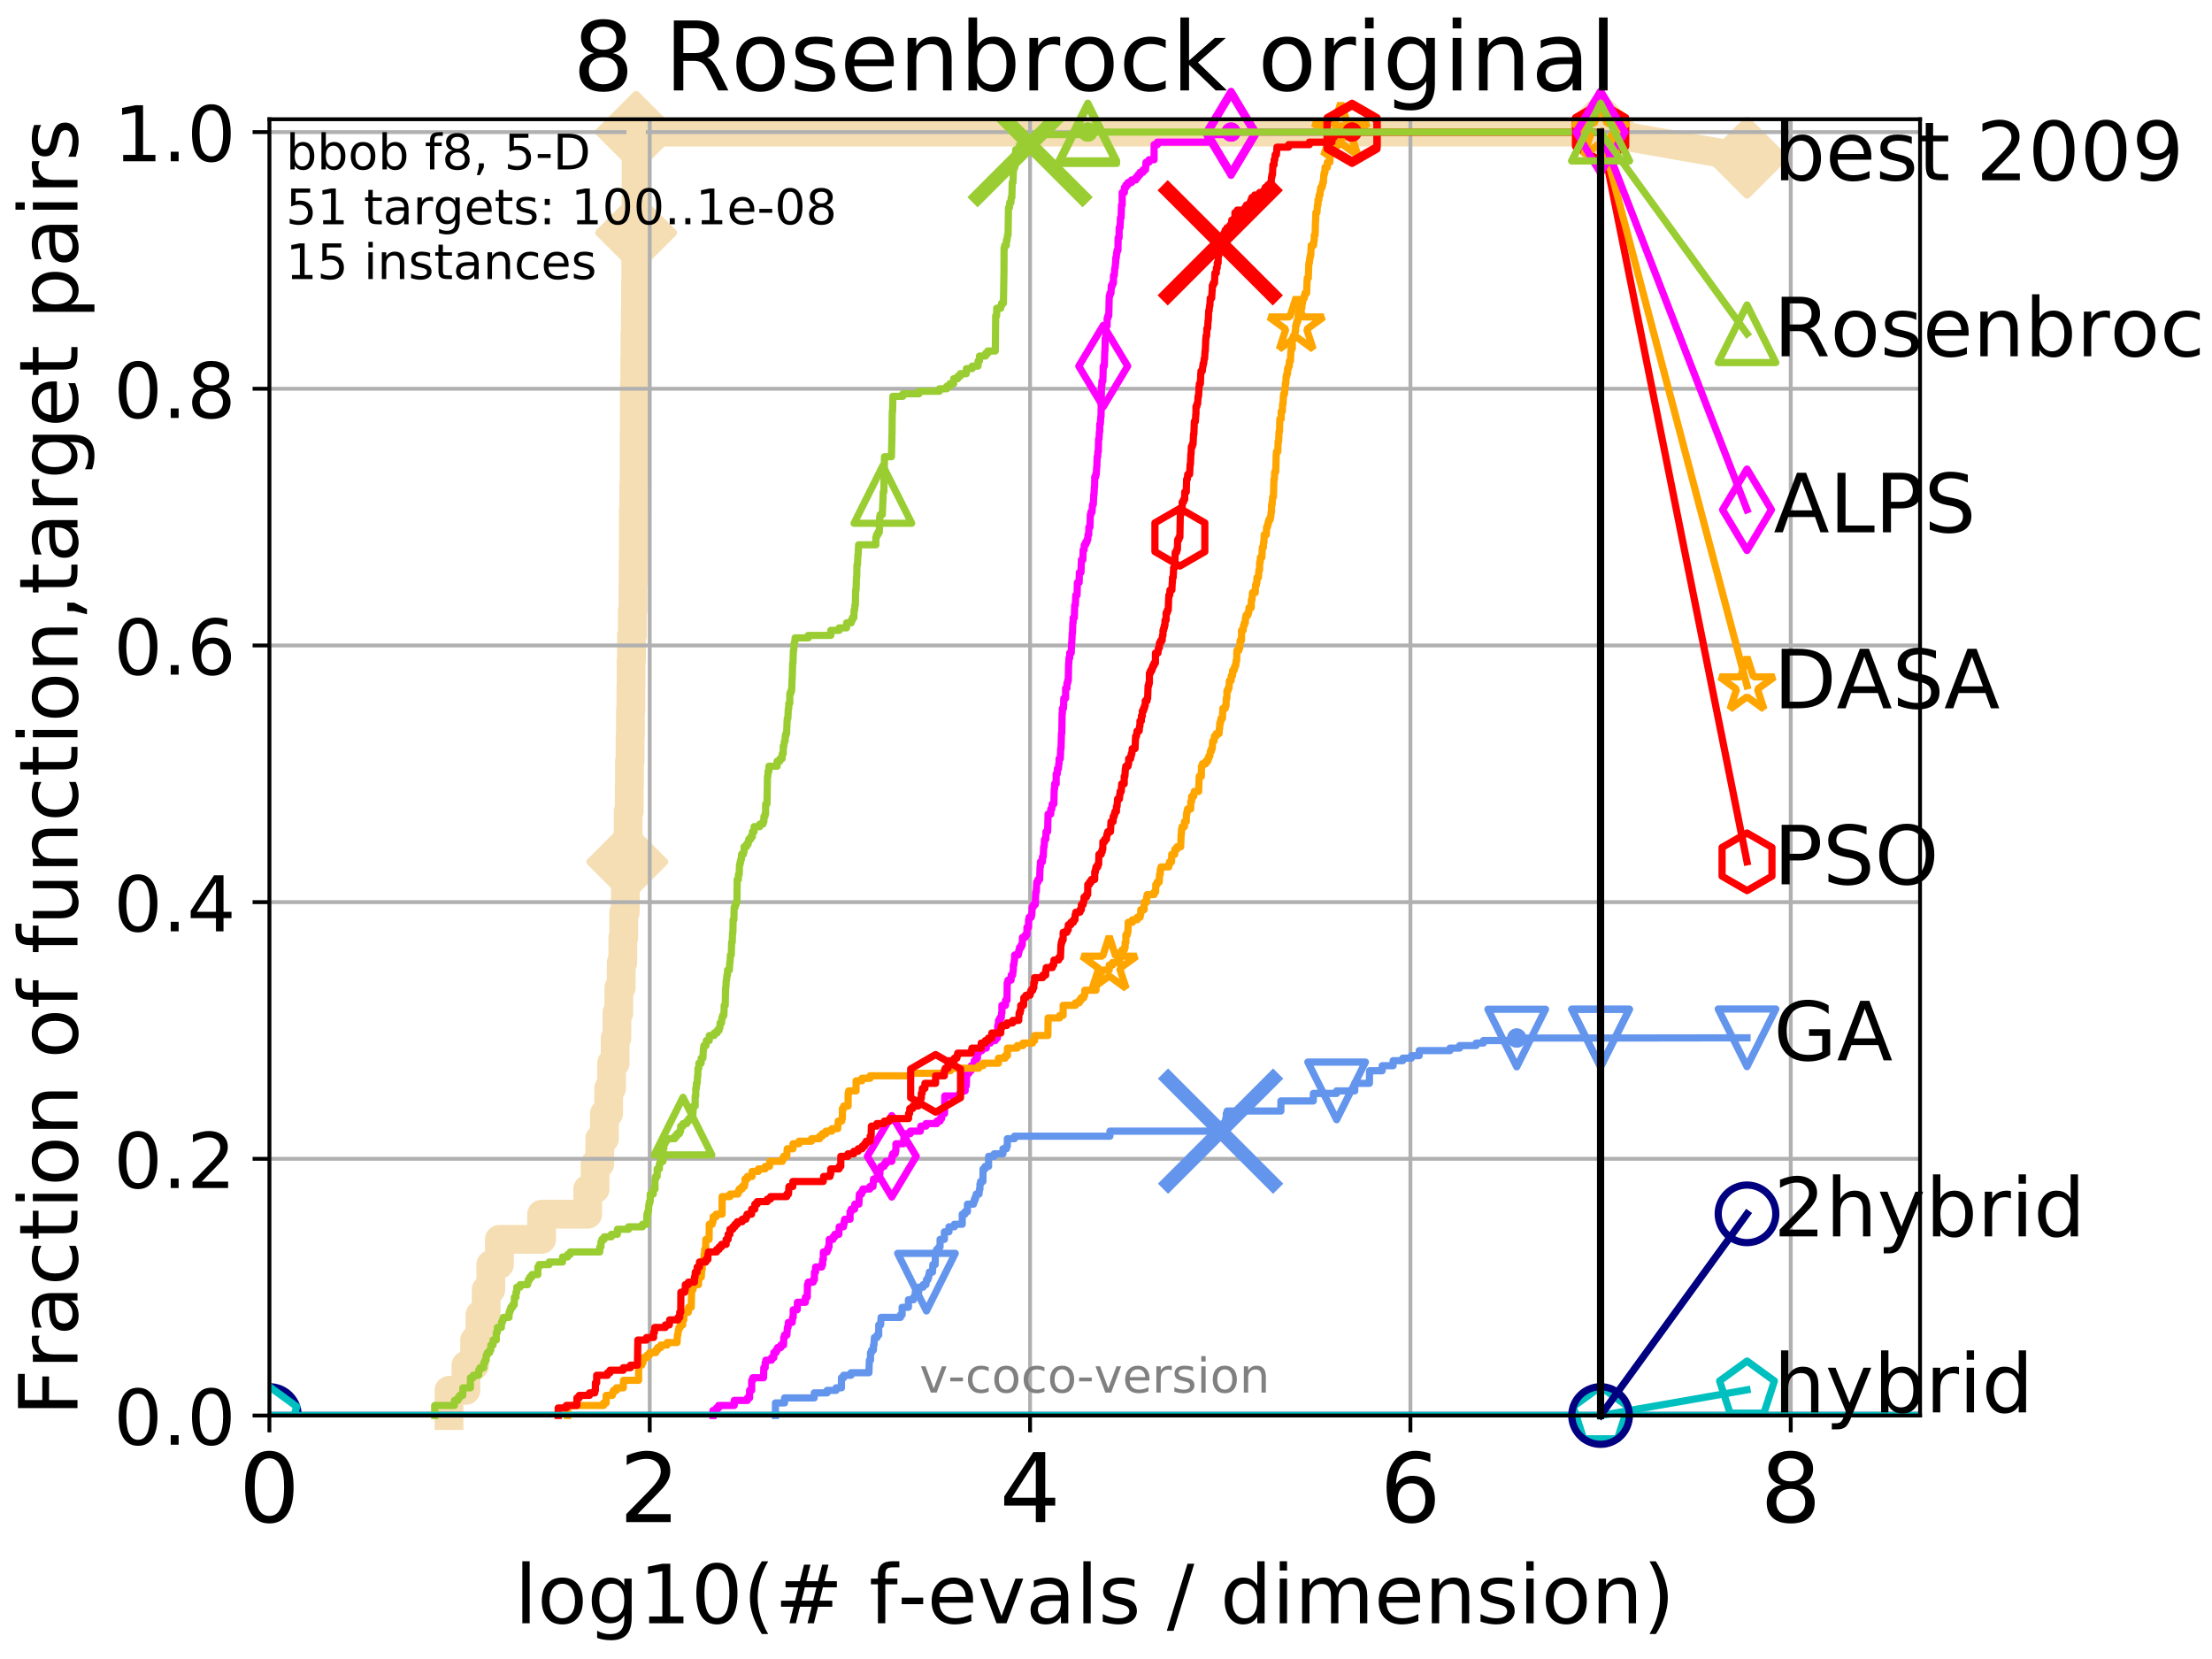 <?xml version="1.0" encoding="utf-8" standalone="no"?>
<!DOCTYPE svg PUBLIC "-//W3C//DTD SVG 1.1//EN"
  "http://www.w3.org/Graphics/SVG/1.1/DTD/svg11.dtd">
<!-- Created with matplotlib (http://matplotlib.org/) -->
<svg height="345.6pt" version="1.1" viewBox="0 0 460.8 345.6" width="460.8pt" xmlns="http://www.w3.org/2000/svg" xmlns:xlink="http://www.w3.org/1999/xlink">
 <defs>
  <style type="text/css">
*{stroke-linecap:butt;stroke-linejoin:round;}
  </style>
 </defs>
 <g id="figure_1">
  <g id="patch_1">
   <path d="M 0 345.6 
L 460.8 345.6 
L 460.8 0 
L 0 0 
z
" style="fill:#ffffff;"/>
  </g>
  <g id="axes_1">
   <g id="patch_2">
    <path d="M 56.12 294.88 
L 399.984 294.88 
L 399.984 24.84 
L 56.12 24.84 
z
" style="fill:#ffffff;"/>
   </g>
   <g id="line2d_1">
    <path d="M 93.536 294.88 
L 93.536 289.638 
L 97.06 289.638 
L 97.06 284.395 
L 98.872 284.395 
L 98.872 279.153 
L 99.983 279.153 
L 99.983 273.91 
L 101.277 273.91 
L 101.277 268.668 
L 102.247 268.668 
L 102.247 263.425 
L 104.036 263.425 
L 104.036 258.183 
L 112.824 258.183 
L 112.824 252.94 
L 122.434 252.94 
L 122.434 247.698 
L 123.968 247.698 
L 123.968 242.455 
L 124.94 242.455 
L 124.94 237.213 
L 125.92 237.213 
L 125.92 231.97 
L 126.791 231.97 
L 126.791 226.728 
L 127.402 226.728 
L 127.402 221.485 
L 128.15 221.485 
L 128.15 216.243 
L 128.512 216.243 
L 128.512 211 
L 128.917 211 
L 128.917 205.758 
L 129.41 205.758 
L 129.41 200.515 
L 129.747 200.515 
L 129.747 195.273 
L 129.937 195.273 
L 129.937 190.03 
L 130.264 190.03 
L 130.264 184.788 
L 130.493 184.788 
L 130.493 179.546 
L 130.675 179.546 
L 130.675 174.303 
L 130.855 174.303 
L 130.855 169.061 
L 131.077 169.061 
L 131.077 163.818 
L 131.121 163.818 
L 131.121 158.576 
L 131.252 158.576 
L 131.252 153.333 
L 131.339 153.333 
L 131.339 148.091 
L 131.426 148.091 
L 131.426 142.848 
L 131.469 142.848 
L 131.469 137.606 
L 131.555 137.606 
L 131.555 132.363 
L 131.726 132.363 
L 131.726 127.121 
L 131.853 127.121 
L 131.853 121.878 
L 131.895 121.878 
L 131.895 116.636 
L 131.937 116.636 
L 131.937 106.151 
L 132.021 106.151 
L 132.021 100.908 
L 132.104 100.908 
L 132.104 90.423 
L 132.146 90.423 
L 132.146 79.938 
L 132.228 79.938 
L 132.228 74.696 
L 132.269 74.696 
L 132.269 69.453 
L 132.352 69.453 
L 132.352 64.211 
L 132.393 64.211 
L 132.393 58.969 
L 132.433 58.969 
L 132.433 53.726 
L 132.474 53.726 
L 132.474 48.484 
L 132.515 48.484 
L 132.515 27.514 
L 333.43 27.514 
" style="fill:none;stroke:#f5deb3;stroke-linecap:square;stroke-width:6;"/>
   </g>
   <g id="line2d_2">
    <defs>
     <path d="M -0 7.778 
L 7.778 0 
L 0 -7.778 
L -7.778 -0 
z
" id="m0ecb13bc69" style="stroke:#f5deb3;stroke-linejoin:miter;stroke-width:1.5;"/>
    </defs>
    <g>
     <use style="fill:#f5deb3;stroke:#f5deb3;stroke-linejoin:miter;stroke-width:1.5;" x="130.675" xlink:href="#m0ecb13bc69" y="179.546"/>
     <use style="fill:#f5deb3;stroke:#f5deb3;stroke-linejoin:miter;stroke-width:1.5;" x="132.515" xlink:href="#m0ecb13bc69" y="48.484"/>
     <use style="fill:#f5deb3;stroke:#f5deb3;stroke-linejoin:miter;stroke-width:1.5;" x="132.515" xlink:href="#m0ecb13bc69" y="27.514"/>
     <use style="fill:#f5deb3;stroke:#f5deb3;stroke-linejoin:miter;stroke-width:1.5;" x="132.515" xlink:href="#m0ecb13bc69" y="27.514"/>
     <use style="fill:#f5deb3;stroke:#f5deb3;stroke-linejoin:miter;stroke-width:1.5;" x="333.43" xlink:href="#m0ecb13bc69" y="27.514"/>
    </g>
   </g>
   <g id="line2d_3">
    <path style="fill:none;stroke:#f5deb3;stroke-linecap:square;stroke-width:6;"/>
    <g/>
   </g>
   <g id="line2d_4">
    <path d="M 333.43 27.514 
L 363.934 32.861 
" style="fill:none;stroke:#f5deb3;stroke-linecap:square;stroke-width:6;"/>
    <g>
     <use style="fill:#f5deb3;stroke:#f5deb3;stroke-linejoin:miter;stroke-width:1.5;" x="333.43" xlink:href="#m0ecb13bc69" y="27.514"/>
     <use style="fill:#f5deb3;stroke:#f5deb3;stroke-linejoin:miter;stroke-width:1.5;" x="363.934" xlink:href="#m0ecb13bc69" y="32.861"/>
    </g>
   </g>
   <g id="matplotlib.axis_1">
    <g id="xtick_1">
     <g id="line2d_5">
      <path clip-path="url(#pc75d09585c)" d="M 56.12 294.88 
L 56.12 24.84 
" style="fill:none;stroke:#b0b0b0;stroke-linecap:square;stroke-width:0.8;"/>
     </g>
     <g id="line2d_6">
      <defs>
       <path d="M 0 0 
L 0 3.5 
" id="m9d340d7fdb" style="stroke:#000000;stroke-width:0.8;"/>
      </defs>
      <g>
       <use style="stroke:#000000;stroke-width:0.8;" x="56.12" xlink:href="#m9d340d7fdb" y="294.88"/>
      </g>
     </g>
     <g id="text_1">
      <!-- 0 -->
      <defs>
       <path d="M 31.781 66.406 
Q 24.172 66.406 20.328 58.906 
Q 16.5 51.422 16.5 36.375 
Q 16.5 21.391 20.328 13.891 
Q 24.172 6.391 31.781 6.391 
Q 39.453 6.391 43.281 13.891 
Q 47.125 21.391 47.125 36.375 
Q 47.125 51.422 43.281 58.906 
Q 39.453 66.406 31.781 66.406 
z
M 31.781 74.219 
Q 44.047 74.219 50.516 64.516 
Q 56.984 54.828 56.984 36.375 
Q 56.984 17.969 50.516 8.266 
Q 44.047 -1.422 31.781 -1.422 
Q 19.531 -1.422 13.062 8.266 
Q 6.594 17.969 6.594 36.375 
Q 6.594 54.828 13.062 64.516 
Q 19.531 74.219 31.781 74.219 
z
" id="DejaVuSans-30"/>
      </defs>
      <g transform="translate(49.758 317.077)scale(0.2 -0.2)">
       <use xlink:href="#DejaVuSans-30"/>
      </g>
     </g>
    </g>
    <g id="xtick_2">
     <g id="line2d_7">
      <path clip-path="url(#pc75d09585c)" d="M 135.351 294.88 
L 135.351 24.84 
" style="fill:none;stroke:#b0b0b0;stroke-linecap:square;stroke-width:0.8;"/>
     </g>
     <g id="line2d_8">
      <g>
       <use style="stroke:#000000;stroke-width:0.8;" x="135.351" xlink:href="#m9d340d7fdb" y="294.88"/>
      </g>
     </g>
     <g id="text_2">
      <!-- 2 -->
      <defs>
       <path d="M 19.188 8.297 
L 53.609 8.297 
L 53.609 0 
L 7.328 0 
L 7.328 8.297 
Q 12.938 14.109 22.625 23.891 
Q 32.328 33.688 34.812 36.531 
Q 39.547 41.844 41.422 45.531 
Q 43.312 49.219 43.312 52.781 
Q 43.312 58.594 39.234 62.25 
Q 35.156 65.922 28.609 65.922 
Q 23.969 65.922 18.812 64.312 
Q 13.672 62.703 7.812 59.422 
L 7.812 69.391 
Q 13.766 71.781 18.938 73 
Q 24.125 74.219 28.422 74.219 
Q 39.75 74.219 46.484 68.547 
Q 53.219 62.891 53.219 53.422 
Q 53.219 48.922 51.531 44.891 
Q 49.859 40.875 45.406 35.406 
Q 44.188 33.984 37.641 27.219 
Q 31.109 20.453 19.188 8.297 
z
" id="DejaVuSans-32"/>
      </defs>
      <g transform="translate(128.989 317.077)scale(0.2 -0.2)">
       <use xlink:href="#DejaVuSans-32"/>
      </g>
     </g>
    </g>
    <g id="xtick_3">
     <g id="line2d_9">
      <path clip-path="url(#pc75d09585c)" d="M 214.583 294.88 
L 214.583 24.84 
" style="fill:none;stroke:#b0b0b0;stroke-linecap:square;stroke-width:0.8;"/>
     </g>
     <g id="line2d_10">
      <g>
       <use style="stroke:#000000;stroke-width:0.8;" x="214.583" xlink:href="#m9d340d7fdb" y="294.88"/>
      </g>
     </g>
     <g id="text_3">
      <!-- 4 -->
      <defs>
       <path d="M 37.797 64.312 
L 12.891 25.391 
L 37.797 25.391 
z
M 35.203 72.906 
L 47.609 72.906 
L 47.609 25.391 
L 58.016 25.391 
L 58.016 17.188 
L 47.609 17.188 
L 47.609 0 
L 37.797 0 
L 37.797 17.188 
L 4.891 17.188 
L 4.891 26.703 
z
" id="DejaVuSans-34"/>
      </defs>
      <g transform="translate(208.22 317.077)scale(0.2 -0.2)">
       <use xlink:href="#DejaVuSans-34"/>
      </g>
     </g>
    </g>
    <g id="xtick_4">
     <g id="line2d_11">
      <path clip-path="url(#pc75d09585c)" d="M 293.814 294.88 
L 293.814 24.84 
" style="fill:none;stroke:#b0b0b0;stroke-linecap:square;stroke-width:0.8;"/>
     </g>
     <g id="line2d_12">
      <g>
       <use style="stroke:#000000;stroke-width:0.8;" x="293.814" xlink:href="#m9d340d7fdb" y="294.88"/>
      </g>
     </g>
     <g id="text_4">
      <!-- 6 -->
      <defs>
       <path d="M 33.016 40.375 
Q 26.375 40.375 22.484 35.828 
Q 18.609 31.297 18.609 23.391 
Q 18.609 15.531 22.484 10.953 
Q 26.375 6.391 33.016 6.391 
Q 39.656 6.391 43.531 10.953 
Q 47.406 15.531 47.406 23.391 
Q 47.406 31.297 43.531 35.828 
Q 39.656 40.375 33.016 40.375 
z
M 52.594 71.297 
L 52.594 62.312 
Q 48.875 64.062 45.094 64.984 
Q 41.312 65.922 37.594 65.922 
Q 27.828 65.922 22.672 59.328 
Q 17.531 52.734 16.797 39.406 
Q 19.672 43.656 24.016 45.922 
Q 28.375 48.188 33.594 48.188 
Q 44.578 48.188 50.953 41.516 
Q 57.328 34.859 57.328 23.391 
Q 57.328 12.156 50.688 5.359 
Q 44.047 -1.422 33.016 -1.422 
Q 20.359 -1.422 13.672 8.266 
Q 6.984 17.969 6.984 36.375 
Q 6.984 53.656 15.188 63.938 
Q 23.391 74.219 37.203 74.219 
Q 40.922 74.219 44.703 73.484 
Q 48.484 72.75 52.594 71.297 
z
" id="DejaVuSans-36"/>
      </defs>
      <g transform="translate(287.452 317.077)scale(0.2 -0.2)">
       <use xlink:href="#DejaVuSans-36"/>
      </g>
     </g>
    </g>
    <g id="xtick_5">
     <g id="line2d_13">
      <path clip-path="url(#pc75d09585c)" d="M 373.045 294.88 
L 373.045 24.84 
" style="fill:none;stroke:#b0b0b0;stroke-linecap:square;stroke-width:0.8;"/>
     </g>
     <g id="line2d_14">
      <g>
       <use style="stroke:#000000;stroke-width:0.8;" x="373.045" xlink:href="#m9d340d7fdb" y="294.88"/>
      </g>
     </g>
     <g id="text_5">
      <!-- 8 -->
      <defs>
       <path d="M 31.781 34.625 
Q 24.75 34.625 20.719 30.859 
Q 16.703 27.094 16.703 20.516 
Q 16.703 13.922 20.719 10.156 
Q 24.75 6.391 31.781 6.391 
Q 38.812 6.391 42.859 10.172 
Q 46.922 13.969 46.922 20.516 
Q 46.922 27.094 42.891 30.859 
Q 38.875 34.625 31.781 34.625 
z
M 21.922 38.812 
Q 15.578 40.375 12.031 44.719 
Q 8.5 49.078 8.5 55.328 
Q 8.5 64.062 14.719 69.141 
Q 20.953 74.219 31.781 74.219 
Q 42.672 74.219 48.875 69.141 
Q 55.078 64.062 55.078 55.328 
Q 55.078 49.078 51.531 44.719 
Q 48 40.375 41.703 38.812 
Q 48.828 37.156 52.797 32.312 
Q 56.781 27.484 56.781 20.516 
Q 56.781 9.906 50.312 4.234 
Q 43.844 -1.422 31.781 -1.422 
Q 19.734 -1.422 13.25 4.234 
Q 6.781 9.906 6.781 20.516 
Q 6.781 27.484 10.781 32.312 
Q 14.797 37.156 21.922 38.812 
z
M 18.312 54.391 
Q 18.312 48.734 21.844 45.562 
Q 25.391 42.391 31.781 42.391 
Q 38.141 42.391 41.719 45.562 
Q 45.312 48.734 45.312 54.391 
Q 45.312 60.062 41.719 63.234 
Q 38.141 66.406 31.781 66.406 
Q 25.391 66.406 21.844 63.234 
Q 18.312 60.062 18.312 54.391 
z
" id="DejaVuSans-38"/>
      </defs>
      <g transform="translate(366.683 317.077)scale(0.2 -0.2)">
       <use xlink:href="#DejaVuSans-38"/>
      </g>
     </g>
    </g>
    <g id="text_6">
     <!-- log10(# f-evals / dimension) -->
     <defs>
      <path d="M 9.422 75.984 
L 18.406 75.984 
L 18.406 0 
L 9.422 0 
z
" id="DejaVuSans-6c"/>
      <path d="M 30.609 48.391 
Q 23.391 48.391 19.188 42.75 
Q 14.984 37.109 14.984 27.297 
Q 14.984 17.484 19.156 11.844 
Q 23.344 6.203 30.609 6.203 
Q 37.797 6.203 41.984 11.859 
Q 46.188 17.531 46.188 27.297 
Q 46.188 37.016 41.984 42.703 
Q 37.797 48.391 30.609 48.391 
z
M 30.609 56 
Q 42.328 56 49.016 48.375 
Q 55.719 40.766 55.719 27.297 
Q 55.719 13.875 49.016 6.219 
Q 42.328 -1.422 30.609 -1.422 
Q 18.844 -1.422 12.172 6.219 
Q 5.516 13.875 5.516 27.297 
Q 5.516 40.766 12.172 48.375 
Q 18.844 56 30.609 56 
z
" id="DejaVuSans-6f"/>
      <path d="M 45.406 27.984 
Q 45.406 37.75 41.375 43.109 
Q 37.359 48.484 30.078 48.484 
Q 22.859 48.484 18.828 43.109 
Q 14.797 37.75 14.797 27.984 
Q 14.797 18.266 18.828 12.891 
Q 22.859 7.516 30.078 7.516 
Q 37.359 7.516 41.375 12.891 
Q 45.406 18.266 45.406 27.984 
z
M 54.391 6.781 
Q 54.391 -7.172 48.188 -13.984 
Q 42 -20.797 29.203 -20.797 
Q 24.469 -20.797 20.266 -20.094 
Q 16.062 -19.391 12.109 -17.922 
L 12.109 -9.188 
Q 16.062 -11.328 19.922 -12.344 
Q 23.781 -13.375 27.781 -13.375 
Q 36.625 -13.375 41.016 -8.766 
Q 45.406 -4.156 45.406 5.172 
L 45.406 9.625 
Q 42.625 4.781 38.281 2.391 
Q 33.938 0 27.875 0 
Q 17.828 0 11.672 7.656 
Q 5.516 15.328 5.516 27.984 
Q 5.516 40.672 11.672 48.328 
Q 17.828 56 27.875 56 
Q 33.938 56 38.281 53.609 
Q 42.625 51.219 45.406 46.391 
L 45.406 54.688 
L 54.391 54.688 
z
" id="DejaVuSans-67"/>
      <path d="M 12.406 8.297 
L 28.516 8.297 
L 28.516 63.922 
L 10.984 60.406 
L 10.984 69.391 
L 28.422 72.906 
L 38.281 72.906 
L 38.281 8.297 
L 54.391 8.297 
L 54.391 0 
L 12.406 0 
z
" id="DejaVuSans-31"/>
      <path d="M 31 75.875 
Q 24.469 64.656 21.281 53.656 
Q 18.109 42.672 18.109 31.391 
Q 18.109 20.125 21.312 9.062 
Q 24.516 -2 31 -13.188 
L 23.188 -13.188 
Q 15.875 -1.703 12.234 9.375 
Q 8.594 20.453 8.594 31.391 
Q 8.594 42.281 12.203 53.312 
Q 15.828 64.359 23.188 75.875 
z
" id="DejaVuSans-28"/>
      <path d="M 51.125 44 
L 36.922 44 
L 32.812 27.688 
L 47.125 27.688 
z
M 43.797 71.781 
L 38.719 51.516 
L 52.984 51.516 
L 58.109 71.781 
L 65.922 71.781 
L 60.891 51.516 
L 76.125 51.516 
L 76.125 44 
L 58.984 44 
L 54.984 27.688 
L 70.516 27.688 
L 70.516 20.219 
L 53.078 20.219 
L 48 0 
L 40.188 0 
L 45.219 20.219 
L 30.906 20.219 
L 25.875 0 
L 18.016 0 
L 23.094 20.219 
L 7.719 20.219 
L 7.719 27.688 
L 24.906 27.688 
L 29 44 
L 13.281 44 
L 13.281 51.516 
L 30.906 51.516 
L 35.891 71.781 
z
" id="DejaVuSans-23"/>
      <path id="DejaVuSans-20"/>
      <path d="M 37.109 75.984 
L 37.109 68.5 
L 28.516 68.5 
Q 23.688 68.5 21.797 66.547 
Q 19.922 64.594 19.922 59.516 
L 19.922 54.688 
L 34.719 54.688 
L 34.719 47.703 
L 19.922 47.703 
L 19.922 0 
L 10.891 0 
L 10.891 47.703 
L 2.297 47.703 
L 2.297 54.688 
L 10.891 54.688 
L 10.891 58.5 
Q 10.891 67.625 15.141 71.797 
Q 19.391 75.984 28.609 75.984 
z
" id="DejaVuSans-66"/>
      <path d="M 4.891 31.391 
L 31.203 31.391 
L 31.203 23.391 
L 4.891 23.391 
z
" id="DejaVuSans-2d"/>
      <path d="M 56.203 29.594 
L 56.203 25.203 
L 14.891 25.203 
Q 15.484 15.922 20.484 11.062 
Q 25.484 6.203 34.422 6.203 
Q 39.594 6.203 44.453 7.469 
Q 49.312 8.734 54.109 11.281 
L 54.109 2.781 
Q 49.266 0.734 44.188 -0.344 
Q 39.109 -1.422 33.891 -1.422 
Q 20.797 -1.422 13.156 6.188 
Q 5.516 13.812 5.516 26.812 
Q 5.516 40.234 12.766 48.109 
Q 20.016 56 32.328 56 
Q 43.359 56 49.781 48.891 
Q 56.203 41.797 56.203 29.594 
z
M 47.219 32.234 
Q 47.125 39.594 43.094 43.984 
Q 39.062 48.391 32.422 48.391 
Q 24.906 48.391 20.391 44.141 
Q 15.875 39.891 15.188 32.172 
z
" id="DejaVuSans-65"/>
      <path d="M 2.984 54.688 
L 12.5 54.688 
L 29.594 8.797 
L 46.688 54.688 
L 56.203 54.688 
L 35.688 0 
L 23.484 0 
z
" id="DejaVuSans-76"/>
      <path d="M 34.281 27.484 
Q 23.391 27.484 19.188 25 
Q 14.984 22.516 14.984 16.5 
Q 14.984 11.719 18.141 8.906 
Q 21.297 6.109 26.703 6.109 
Q 34.188 6.109 38.703 11.406 
Q 43.219 16.703 43.219 25.484 
L 43.219 27.484 
z
M 52.203 31.203 
L 52.203 0 
L 43.219 0 
L 43.219 8.297 
Q 40.141 3.328 35.547 0.953 
Q 30.953 -1.422 24.312 -1.422 
Q 15.922 -1.422 10.953 3.297 
Q 6 8.016 6 15.922 
Q 6 25.141 12.172 29.828 
Q 18.359 34.516 30.609 34.516 
L 43.219 34.516 
L 43.219 35.406 
Q 43.219 41.609 39.141 45 
Q 35.062 48.391 27.688 48.391 
Q 23 48.391 18.547 47.266 
Q 14.109 46.141 10.016 43.891 
L 10.016 52.203 
Q 14.938 54.109 19.578 55.047 
Q 24.219 56 28.609 56 
Q 40.484 56 46.344 49.844 
Q 52.203 43.703 52.203 31.203 
z
" id="DejaVuSans-61"/>
      <path d="M 44.281 53.078 
L 44.281 44.578 
Q 40.484 46.531 36.375 47.5 
Q 32.281 48.484 27.875 48.484 
Q 21.188 48.484 17.844 46.438 
Q 14.5 44.391 14.5 40.281 
Q 14.5 37.156 16.891 35.375 
Q 19.281 33.594 26.516 31.984 
L 29.594 31.297 
Q 39.156 29.25 43.188 25.516 
Q 47.219 21.781 47.219 15.094 
Q 47.219 7.469 41.188 3.016 
Q 35.156 -1.422 24.609 -1.422 
Q 20.219 -1.422 15.453 -0.562 
Q 10.688 0.297 5.422 2 
L 5.422 11.281 
Q 10.406 8.688 15.234 7.391 
Q 20.062 6.109 24.812 6.109 
Q 31.156 6.109 34.562 8.281 
Q 37.984 10.453 37.984 14.406 
Q 37.984 18.062 35.516 20.016 
Q 33.062 21.969 24.703 23.781 
L 21.578 24.516 
Q 13.234 26.266 9.516 29.906 
Q 5.812 33.547 5.812 39.891 
Q 5.812 47.609 11.281 51.797 
Q 16.75 56 26.812 56 
Q 31.781 56 36.172 55.266 
Q 40.578 54.547 44.281 53.078 
z
" id="DejaVuSans-73"/>
      <path d="M 25.391 72.906 
L 33.688 72.906 
L 8.297 -9.281 
L 0 -9.281 
z
" id="DejaVuSans-2f"/>
      <path d="M 45.406 46.391 
L 45.406 75.984 
L 54.391 75.984 
L 54.391 0 
L 45.406 0 
L 45.406 8.203 
Q 42.578 3.328 38.25 0.953 
Q 33.938 -1.422 27.875 -1.422 
Q 17.969 -1.422 11.734 6.484 
Q 5.516 14.406 5.516 27.297 
Q 5.516 40.188 11.734 48.094 
Q 17.969 56 27.875 56 
Q 33.938 56 38.25 53.625 
Q 42.578 51.266 45.406 46.391 
z
M 14.797 27.297 
Q 14.797 17.391 18.875 11.75 
Q 22.953 6.109 30.078 6.109 
Q 37.203 6.109 41.297 11.75 
Q 45.406 17.391 45.406 27.297 
Q 45.406 37.203 41.297 42.844 
Q 37.203 48.484 30.078 48.484 
Q 22.953 48.484 18.875 42.844 
Q 14.797 37.203 14.797 27.297 
z
" id="DejaVuSans-64"/>
      <path d="M 9.422 54.688 
L 18.406 54.688 
L 18.406 0 
L 9.422 0 
z
M 9.422 75.984 
L 18.406 75.984 
L 18.406 64.594 
L 9.422 64.594 
z
" id="DejaVuSans-69"/>
      <path d="M 52 44.188 
Q 55.375 50.25 60.062 53.125 
Q 64.75 56 71.094 56 
Q 79.641 56 84.281 50.016 
Q 88.922 44.047 88.922 33.016 
L 88.922 0 
L 79.891 0 
L 79.891 32.719 
Q 79.891 40.578 77.094 44.375 
Q 74.312 48.188 68.609 48.188 
Q 61.625 48.188 57.562 43.547 
Q 53.516 38.922 53.516 30.906 
L 53.516 0 
L 44.484 0 
L 44.484 32.719 
Q 44.484 40.625 41.703 44.406 
Q 38.922 48.188 33.109 48.188 
Q 26.219 48.188 22.156 43.531 
Q 18.109 38.875 18.109 30.906 
L 18.109 0 
L 9.078 0 
L 9.078 54.688 
L 18.109 54.688 
L 18.109 46.188 
Q 21.188 51.219 25.484 53.609 
Q 29.781 56 35.688 56 
Q 41.656 56 45.828 52.969 
Q 50 49.953 52 44.188 
z
" id="DejaVuSans-6d"/>
      <path d="M 54.891 33.016 
L 54.891 0 
L 45.906 0 
L 45.906 32.719 
Q 45.906 40.484 42.875 44.328 
Q 39.844 48.188 33.797 48.188 
Q 26.516 48.188 22.312 43.547 
Q 18.109 38.922 18.109 30.906 
L 18.109 0 
L 9.078 0 
L 9.078 54.688 
L 18.109 54.688 
L 18.109 46.188 
Q 21.344 51.125 25.703 53.562 
Q 30.078 56 35.797 56 
Q 45.219 56 50.047 50.172 
Q 54.891 44.344 54.891 33.016 
z
" id="DejaVuSans-6e"/>
      <path d="M 8.016 75.875 
L 15.828 75.875 
Q 23.141 64.359 26.781 53.312 
Q 30.422 42.281 30.422 31.391 
Q 30.422 20.453 26.781 9.375 
Q 23.141 -1.703 15.828 -13.188 
L 8.016 -13.188 
Q 14.5 -2 17.703 9.062 
Q 20.906 20.125 20.906 31.391 
Q 20.906 42.672 17.703 53.656 
Q 14.5 64.656 8.016 75.875 
z
" id="DejaVuSans-29"/>
     </defs>
     <g transform="translate(107.211 338.154)scale(0.17 -0.17)">
      <use xlink:href="#DejaVuSans-6c"/>
      <use x="27.783" xlink:href="#DejaVuSans-6f"/>
      <use x="88.965" xlink:href="#DejaVuSans-67"/>
      <use x="152.441" xlink:href="#DejaVuSans-31"/>
      <use x="216.064" xlink:href="#DejaVuSans-30"/>
      <use x="279.688" xlink:href="#DejaVuSans-28"/>
      <use x="318.701" xlink:href="#DejaVuSans-23"/>
      <use x="402.49" xlink:href="#DejaVuSans-20"/>
      <use x="434.277" xlink:href="#DejaVuSans-66"/>
      <use x="469.404" xlink:href="#DejaVuSans-2d"/>
      <use x="505.488" xlink:href="#DejaVuSans-65"/>
      <use x="567.012" xlink:href="#DejaVuSans-76"/>
      <use x="626.191" xlink:href="#DejaVuSans-61"/>
      <use x="687.471" xlink:href="#DejaVuSans-6c"/>
      <use x="715.254" xlink:href="#DejaVuSans-73"/>
      <use x="767.354" xlink:href="#DejaVuSans-20"/>
      <use x="799.141" xlink:href="#DejaVuSans-2f"/>
      <use x="832.832" xlink:href="#DejaVuSans-20"/>
      <use x="864.619" xlink:href="#DejaVuSans-64"/>
      <use x="928.096" xlink:href="#DejaVuSans-69"/>
      <use x="955.879" xlink:href="#DejaVuSans-6d"/>
      <use x="1053.291" xlink:href="#DejaVuSans-65"/>
      <use x="1114.814" xlink:href="#DejaVuSans-6e"/>
      <use x="1178.193" xlink:href="#DejaVuSans-73"/>
      <use x="1230.293" xlink:href="#DejaVuSans-69"/>
      <use x="1258.076" xlink:href="#DejaVuSans-6f"/>
      <use x="1319.258" xlink:href="#DejaVuSans-6e"/>
      <use x="1382.637" xlink:href="#DejaVuSans-29"/>
     </g>
    </g>
   </g>
   <g id="matplotlib.axis_2">
    <g id="ytick_1">
     <g id="line2d_15">
      <path clip-path="url(#pc75d09585c)" d="M 56.12 294.88 
L 399.984 294.88 
" style="fill:none;stroke:#b0b0b0;stroke-linecap:square;stroke-width:0.8;"/>
     </g>
     <g id="line2d_16">
      <defs>
       <path d="M 0 0 
L -3.5 0 
" id="m40689d797c" style="stroke:#000000;stroke-width:0.8;"/>
      </defs>
      <g>
       <use style="stroke:#000000;stroke-width:0.8;" x="56.12" xlink:href="#m40689d797c" y="294.88"/>
      </g>
     </g>
     <g id="text_7">
      <!-- 0.0 -->
      <defs>
       <path d="M 10.688 12.406 
L 21 12.406 
L 21 0 
L 10.688 0 
z
" id="DejaVuSans-2e"/>
      </defs>
      <g transform="translate(23.675 300.959)scale(0.16 -0.16)">
       <use xlink:href="#DejaVuSans-30"/>
       <use x="63.623" xlink:href="#DejaVuSans-2e"/>
       <use x="95.41" xlink:href="#DejaVuSans-30"/>
      </g>
     </g>
    </g>
    <g id="ytick_2">
     <g id="line2d_17">
      <path clip-path="url(#pc75d09585c)" d="M 56.12 241.407 
L 399.984 241.407 
" style="fill:none;stroke:#b0b0b0;stroke-linecap:square;stroke-width:0.8;"/>
     </g>
     <g id="line2d_18">
      <g>
       <use style="stroke:#000000;stroke-width:0.8;" x="56.12" xlink:href="#m40689d797c" y="241.407"/>
      </g>
     </g>
     <g id="text_8">
      <!-- 0.2 -->
      <g transform="translate(23.675 247.485)scale(0.16 -0.16)">
       <use xlink:href="#DejaVuSans-30"/>
       <use x="63.623" xlink:href="#DejaVuSans-2e"/>
       <use x="95.41" xlink:href="#DejaVuSans-32"/>
      </g>
     </g>
    </g>
    <g id="ytick_3">
     <g id="line2d_19">
      <path clip-path="url(#pc75d09585c)" d="M 56.12 187.933 
L 399.984 187.933 
" style="fill:none;stroke:#b0b0b0;stroke-linecap:square;stroke-width:0.8;"/>
     </g>
     <g id="line2d_20">
      <g>
       <use style="stroke:#000000;stroke-width:0.8;" x="56.12" xlink:href="#m40689d797c" y="187.933"/>
      </g>
     </g>
     <g id="text_9">
      <!-- 0.4 -->
      <g transform="translate(23.675 194.012)scale(0.16 -0.16)">
       <use xlink:href="#DejaVuSans-30"/>
       <use x="63.623" xlink:href="#DejaVuSans-2e"/>
       <use x="95.41" xlink:href="#DejaVuSans-34"/>
      </g>
     </g>
    </g>
    <g id="ytick_4">
     <g id="line2d_21">
      <path clip-path="url(#pc75d09585c)" d="M 56.12 134.46 
L 399.984 134.46 
" style="fill:none;stroke:#b0b0b0;stroke-linecap:square;stroke-width:0.8;"/>
     </g>
     <g id="line2d_22">
      <g>
       <use style="stroke:#000000;stroke-width:0.8;" x="56.12" xlink:href="#m40689d797c" y="134.46"/>
      </g>
     </g>
     <g id="text_10">
      <!-- 0.6 -->
      <g transform="translate(23.675 140.539)scale(0.16 -0.16)">
       <use xlink:href="#DejaVuSans-30"/>
       <use x="63.623" xlink:href="#DejaVuSans-2e"/>
       <use x="95.41" xlink:href="#DejaVuSans-36"/>
      </g>
     </g>
    </g>
    <g id="ytick_5">
     <g id="line2d_23">
      <path clip-path="url(#pc75d09585c)" d="M 56.12 80.987 
L 399.984 80.987 
" style="fill:none;stroke:#b0b0b0;stroke-linecap:square;stroke-width:0.8;"/>
     </g>
     <g id="line2d_24">
      <g>
       <use style="stroke:#000000;stroke-width:0.8;" x="56.12" xlink:href="#m40689d797c" y="80.987"/>
      </g>
     </g>
     <g id="text_11">
      <!-- 0.8 -->
      <g transform="translate(23.675 87.066)scale(0.16 -0.16)">
       <use xlink:href="#DejaVuSans-30"/>
       <use x="63.623" xlink:href="#DejaVuSans-2e"/>
       <use x="95.41" xlink:href="#DejaVuSans-38"/>
      </g>
     </g>
    </g>
    <g id="ytick_6">
     <g id="line2d_25">
      <path clip-path="url(#pc75d09585c)" d="M 56.12 27.514 
L 399.984 27.514 
" style="fill:none;stroke:#b0b0b0;stroke-linecap:square;stroke-width:0.8;"/>
     </g>
     <g id="line2d_26">
      <g>
       <use style="stroke:#000000;stroke-width:0.8;" x="56.12" xlink:href="#m40689d797c" y="27.514"/>
      </g>
     </g>
     <g id="text_12">
      <!-- 1.0 -->
      <g transform="translate(23.675 33.592)scale(0.16 -0.16)">
       <use xlink:href="#DejaVuSans-31"/>
       <use x="63.623" xlink:href="#DejaVuSans-2e"/>
       <use x="95.41" xlink:href="#DejaVuSans-30"/>
      </g>
     </g>
    </g>
    <g id="text_13">
     <!-- Fraction of function,target pairs -->
     <defs>
      <path d="M 9.812 72.906 
L 51.703 72.906 
L 51.703 64.594 
L 19.672 64.594 
L 19.672 43.109 
L 48.578 43.109 
L 48.578 34.812 
L 19.672 34.812 
L 19.672 0 
L 9.812 0 
z
" id="DejaVuSans-46"/>
      <path d="M 41.109 46.297 
Q 39.594 47.172 37.812 47.578 
Q 36.031 48 33.891 48 
Q 26.266 48 22.188 43.047 
Q 18.109 38.094 18.109 28.812 
L 18.109 0 
L 9.078 0 
L 9.078 54.688 
L 18.109 54.688 
L 18.109 46.188 
Q 20.953 51.172 25.484 53.578 
Q 30.031 56 36.531 56 
Q 37.453 56 38.578 55.875 
Q 39.703 55.766 41.062 55.516 
z
" id="DejaVuSans-72"/>
      <path d="M 48.781 52.594 
L 48.781 44.188 
Q 44.969 46.297 41.141 47.344 
Q 37.312 48.391 33.406 48.391 
Q 24.656 48.391 19.812 42.844 
Q 14.984 37.312 14.984 27.297 
Q 14.984 17.281 19.812 11.734 
Q 24.656 6.203 33.406 6.203 
Q 37.312 6.203 41.141 7.25 
Q 44.969 8.297 48.781 10.406 
L 48.781 2.094 
Q 45.016 0.344 40.984 -0.531 
Q 36.969 -1.422 32.422 -1.422 
Q 20.062 -1.422 12.781 6.344 
Q 5.516 14.109 5.516 27.297 
Q 5.516 40.672 12.859 48.328 
Q 20.219 56 33.016 56 
Q 37.156 56 41.109 55.141 
Q 45.062 54.297 48.781 52.594 
z
" id="DejaVuSans-63"/>
      <path d="M 18.312 70.219 
L 18.312 54.688 
L 36.812 54.688 
L 36.812 47.703 
L 18.312 47.703 
L 18.312 18.016 
Q 18.312 11.328 20.141 9.422 
Q 21.969 7.516 27.594 7.516 
L 36.812 7.516 
L 36.812 0 
L 27.594 0 
Q 17.188 0 13.234 3.875 
Q 9.281 7.766 9.281 18.016 
L 9.281 47.703 
L 2.688 47.703 
L 2.688 54.688 
L 9.281 54.688 
L 9.281 70.219 
z
" id="DejaVuSans-74"/>
      <path d="M 8.5 21.578 
L 8.5 54.688 
L 17.484 54.688 
L 17.484 21.922 
Q 17.484 14.156 20.5 10.266 
Q 23.531 6.391 29.594 6.391 
Q 36.859 6.391 41.078 11.031 
Q 45.312 15.672 45.312 23.688 
L 45.312 54.688 
L 54.297 54.688 
L 54.297 0 
L 45.312 0 
L 45.312 8.406 
Q 42.047 3.422 37.719 1 
Q 33.406 -1.422 27.688 -1.422 
Q 18.266 -1.422 13.375 4.438 
Q 8.5 10.297 8.5 21.578 
z
M 31.109 56 
z
" id="DejaVuSans-75"/>
      <path d="M 11.719 12.406 
L 22.016 12.406 
L 22.016 4 
L 14.016 -11.625 
L 7.719 -11.625 
L 11.719 4 
z
" id="DejaVuSans-2c"/>
      <path d="M 18.109 8.203 
L 18.109 -20.797 
L 9.078 -20.797 
L 9.078 54.688 
L 18.109 54.688 
L 18.109 46.391 
Q 20.953 51.266 25.266 53.625 
Q 29.594 56 35.594 56 
Q 45.562 56 51.781 48.094 
Q 58.016 40.188 58.016 27.297 
Q 58.016 14.406 51.781 6.484 
Q 45.562 -1.422 35.594 -1.422 
Q 29.594 -1.422 25.266 0.953 
Q 20.953 3.328 18.109 8.203 
z
M 48.688 27.297 
Q 48.688 37.203 44.609 42.844 
Q 40.531 48.484 33.406 48.484 
Q 26.266 48.484 22.188 42.844 
Q 18.109 37.203 18.109 27.297 
Q 18.109 17.391 22.188 11.75 
Q 26.266 6.109 33.406 6.109 
Q 40.531 6.109 44.609 11.75 
Q 48.688 17.391 48.688 27.297 
z
" id="DejaVuSans-70"/>
     </defs>
     <g transform="translate(16.14 294.999)rotate(-90)scale(0.17 -0.17)">
      <use xlink:href="#DejaVuSans-46"/>
      <use x="57.41" xlink:href="#DejaVuSans-72"/>
      <use x="98.523" xlink:href="#DejaVuSans-61"/>
      <use x="159.803" xlink:href="#DejaVuSans-63"/>
      <use x="214.783" xlink:href="#DejaVuSans-74"/>
      <use x="253.992" xlink:href="#DejaVuSans-69"/>
      <use x="281.775" xlink:href="#DejaVuSans-6f"/>
      <use x="342.957" xlink:href="#DejaVuSans-6e"/>
      <use x="406.336" xlink:href="#DejaVuSans-20"/>
      <use x="438.123" xlink:href="#DejaVuSans-6f"/>
      <use x="499.305" xlink:href="#DejaVuSans-66"/>
      <use x="534.51" xlink:href="#DejaVuSans-20"/>
      <use x="566.297" xlink:href="#DejaVuSans-66"/>
      <use x="601.502" xlink:href="#DejaVuSans-75"/>
      <use x="664.881" xlink:href="#DejaVuSans-6e"/>
      <use x="728.26" xlink:href="#DejaVuSans-63"/>
      <use x="783.24" xlink:href="#DejaVuSans-74"/>
      <use x="822.449" xlink:href="#DejaVuSans-69"/>
      <use x="850.232" xlink:href="#DejaVuSans-6f"/>
      <use x="911.414" xlink:href="#DejaVuSans-6e"/>
      <use x="974.793" xlink:href="#DejaVuSans-2c"/>
      <use x="1006.58" xlink:href="#DejaVuSans-74"/>
      <use x="1045.789" xlink:href="#DejaVuSans-61"/>
      <use x="1107.068" xlink:href="#DejaVuSans-72"/>
      <use x="1148.166" xlink:href="#DejaVuSans-67"/>
      <use x="1211.643" xlink:href="#DejaVuSans-65"/>
      <use x="1273.166" xlink:href="#DejaVuSans-74"/>
      <use x="1312.375" xlink:href="#DejaVuSans-20"/>
      <use x="1344.162" xlink:href="#DejaVuSans-70"/>
      <use x="1407.639" xlink:href="#DejaVuSans-61"/>
      <use x="1468.918" xlink:href="#DejaVuSans-69"/>
      <use x="1496.701" xlink:href="#DejaVuSans-72"/>
      <use x="1537.814" xlink:href="#DejaVuSans-73"/>
     </g>
    </g>
   </g>
   <g id="line2d_27">
    <defs>
     <path d="M 0 1.5 
C 0.398 1.5 0.779 1.342 1.061 1.061 
C 1.342 0.779 1.5 0.398 1.5 0 
C 1.5 -0.398 1.342 -0.779 1.061 -1.061 
C 0.779 -1.342 0.398 -1.5 0 -1.5 
C -0.398 -1.5 -0.779 -1.342 -1.061 -1.061 
C -1.342 -0.779 -1.5 -0.398 -1.5 0 
C -1.5 0.398 -1.342 0.779 -1.061 1.061 
C -0.779 1.342 -0.398 1.5 0 1.5 
z
" id="m39918d6d23" style="stroke:#f5deb3;"/>
    </defs>
    <g>
     <use style="fill:#f5deb3;stroke:#f5deb3;" x="132.515" xlink:href="#m39918d6d23" y="27.514"/>
     <use style="fill:#f5deb3;stroke:#f5deb3;" x="132.515" xlink:href="#m39918d6d23" y="27.514"/>
    </g>
   </g>
   <g id="line2d_28">
    <path clip-path="url(#pc75d09585c)" d="M 56.12 294.88 
L 56.12 294.88 
L 56.12 294.88 
L 56.12 294.88 
L 399.984 294.88 
" style="fill:none;stroke:#000080;stroke-linecap:square;stroke-width:1.5;"/>
   </g>
   <g id="line2d_29">
    <defs>
     <path d="M 0 6 
C 1.591 6 3.117 5.368 4.243 4.243 
C 5.368 3.117 6 1.591 6 0 
C 6 -1.591 5.368 -3.117 4.243 -4.243 
C 3.117 -5.368 1.591 -6 0 -6 
C -1.591 -6 -3.117 -5.368 -4.243 -4.243 
C -5.368 -3.117 -6 -1.591 -6 0 
C -6 1.591 -5.368 3.117 -4.243 4.243 
C -3.117 5.368 -1.591 6 0 6 
z
" id="mba47a06632" style="stroke:#000080;stroke-width:1.5;"/>
    </defs>
    <g clip-path="url(#pc75d09585c)">
     <use style="fill-opacity:0;stroke:#000080;stroke-width:1.5;" x="56.12" xlink:href="#mba47a06632" y="294.88"/>
    </g>
   </g>
   <g id="line2d_30">
    <path clip-path="url(#pc75d09585c)" style="fill:none;stroke:#000080;stroke-linecap:square;stroke-width:1.5;"/>
    <g clip-path="url(#pc75d09585c)">
     <use style="fill-opacity:0;stroke:#000080;stroke-width:1.5;" x="-1" xlink:href="#mba47a06632" y="562.246"/>
     <use style="fill-opacity:0;stroke:#000080;stroke-width:1.5;" x="399.984" xlink:href="#mba47a06632" y="562.246"/>
    </g>
   </g>
   <g id="line2d_31">
    <defs>
     <path d="M 0 1.5 
C 0.398 1.5 0.779 1.342 1.061 1.061 
C 1.342 0.779 1.5 0.398 1.5 0 
C 1.5 -0.398 1.342 -0.779 1.061 -1.061 
C 0.779 -1.342 0.398 -1.5 0 -1.5 
C -0.398 -1.5 -0.779 -1.342 -1.061 -1.061 
C -1.342 -0.779 -1.5 -0.398 -1.5 0 
C -1.5 0.398 -1.342 0.779 -1.061 1.061 
C -0.779 1.342 -0.398 1.5 0 1.5 
z
" id="m55f3e27181" style="stroke:#ff00ff;"/>
    </defs>
    <g>
     <use style="fill:#ff00ff;stroke:#ff00ff;" x="256.455" xlink:href="#m55f3e27181" y="27.514"/>
     <use style="fill:#ff00ff;stroke:#ff00ff;" x="256.455" xlink:href="#m55f3e27181" y="27.514"/>
    </g>
   </g>
   <g id="line2d_32">
    <path d="M 148.521 294.88 
L 148.521 293.832 
L 149.242 293.832 
L 149.242 293.307 
L 149.696 293.307 
L 149.696 292.783 
L 152.955 292.783 
L 152.955 291.735 
L 155.693 291.735 
L 155.693 291.21 
L 156.151 291.21 
L 156.151 289.638 
L 156.587 289.638 
L 156.587 287.541 
L 156.826 287.541 
L 156.826 287.016 
L 159.064 287.016 
L 159.116 284.919 
L 159.399 284.919 
L 159.399 283.871 
L 159.543 283.871 
L 159.543 283.347 
L 160.732 283.347 
L 160.732 282.822 
L 161.198 282.822 
L 161.198 281.774 
L 161.667 281.774 
L 161.667 281.25 
L 161.97 281.25 
L 161.97 280.725 
L 162.652 280.725 
L 162.652 280.201 
L 163.233 280.201 
L 163.26 278.628 
L 163.423 278.628 
L 163.423 278.104 
L 163.927 278.104 
L 164.025 276.531 
L 164.167 276.531 
L 164.225 275.483 
L 165.028 275.483 
L 165.126 274.434 
L 165.235 274.434 
L 165.235 272.862 
L 166.069 272.862 
L 166.115 271.289 
L 167.766 271.289 
L 167.776 270.24 
L 168.169 270.24 
L 168.205 267.619 
L 168.362 267.619 
L 168.362 267.095 
L 169.406 267.095 
L 169.406 266.571 
L 169.661 266.571 
L 169.661 264.998 
L 169.898 264.998 
L 169.898 263.949 
L 171.179 263.949 
L 171.179 263.425 
L 171.376 263.425 
L 171.376 262.377 
L 171.515 262.377 
L 171.515 260.804 
L 172.308 260.804 
L 172.308 260.28 
L 172.547 260.28 
L 172.547 259.755 
L 172.701 259.755 
L 172.736 258.183 
L 173.529 258.183 
L 173.529 257.658 
L 173.902 257.658 
L 173.902 257.134 
L 174.742 257.134 
L 174.818 255.561 
L 175.714 255.561 
L 175.714 255.037 
L 175.833 255.037 
L 175.833 254.513 
L 175.953 254.513 
L 175.953 253.989 
L 177.082 253.989 
L 177.082 252.416 
L 177.324 252.416 
L 177.324 251.892 
L 178.032 251.892 
L 178.075 250.843 
L 178.924 250.843 
L 179.022 248.746 
L 179.484 248.746 
L 179.484 248.222 
L 179.759 248.222 
L 179.759 247.698 
L 181.2 247.698 
L 181.2 247.173 
L 181.863 247.173 
L 181.966 245.601 
L 182.806 245.601 
L 182.806 244.552 
L 183.295 244.552 
L 183.295 243.504 
L 183.505 243.504 
L 183.505 242.979 
L 184.175 242.979 
L 184.175 242.455 
L 184.558 242.455 
L 184.558 241.931 
L 185.775 241.931 
L 185.775 240.882 
L 185.966 240.882 
L 185.966 240.358 
L 186.492 240.358 
L 186.492 239.834 
L 186.61 239.834 
L 186.645 238.261 
L 188.231 238.261 
L 188.279 237.213 
L 188.71 237.213 
L 188.71 236.164 
L 189.632 236.164 
L 189.632 235.64 
L 191.725 235.64 
L 191.821 234.592 
L 192.901 234.592 
L 192.901 234.067 
L 195.167 234.067 
L 195.167 233.543 
L 195.83 233.543 
L 195.83 233.019 
L 196.161 233.019 
L 196.161 231.97 
L 196.77 231.97 
L 196.816 228.301 
L 199.908 228.301 
L 199.908 227.776 
L 200.152 227.776 
L 200.152 227.252 
L 201.064 227.252 
L 201.064 226.204 
L 201.294 226.204 
L 201.382 223.582 
L 201.855 223.582 
L 201.855 223.058 
L 202.294 223.058 
L 202.325 222.01 
L 202.956 222.01 
L 202.956 220.961 
L 203.323 220.961 
L 203.323 220.437 
L 203.614 220.437 
L 203.614 219.388 
L 203.859 219.388 
L 203.859 218.864 
L 204.561 218.864 
L 204.561 218.34 
L 205.478 218.34 
L 205.478 217.291 
L 206.308 217.291 
L 206.308 216.767 
L 207.342 216.767 
L 207.342 216.243 
L 207.777 216.243 
L 207.845 213.622 
L 207.98 213.622 
L 208.014 212.573 
L 208.285 212.573 
L 208.285 212.049 
L 208.576 212.049 
L 208.648 211 
L 208.717 211 
L 208.717 209.428 
L 209.466 209.428 
L 209.466 208.379 
L 209.778 208.379 
L 209.817 204.709 
L 209.977 204.709 
L 209.977 204.185 
L 210.626 204.185 
L 210.653 203.137 
L 210.956 203.137 
L 211.064 202.088 
L 211.086 202.088 
L 211.086 201.04 
L 211.199 201.04 
L 211.306 199.991 
L 211.349 199.991 
L 211.367 198.943 
L 212.132 198.943 
L 212.132 198.418 
L 212.257 198.418 
L 212.257 197.894 
L 212.387 197.894 
L 212.387 197.37 
L 212.733 197.37 
L 212.733 196.846 
L 212.958 196.846 
L 212.997 195.273 
L 213.581 195.273 
L 213.581 194.749 
L 213.925 194.749 
L 213.931 193.176 
L 214.262 193.176 
L 214.268 191.603 
L 214.381 191.603 
L 214.381 191.079 
L 214.835 191.079 
L 214.835 190.555 
L 214.947 190.555 
L 215.028 188.982 
L 215.232 188.982 
L 215.232 188.458 
L 215.662 188.458 
L 215.766 185.836 
L 215.879 185.836 
L 215.972 183.739 
L 216.238 183.739 
L 216.238 183.215 
L 216.573 183.215 
L 216.666 180.594 
L 216.736 180.594 
L 216.736 179.546 
L 217.159 179.546 
L 217.159 178.497 
L 217.324 178.497 
L 217.414 176.4 
L 217.514 176.4 
L 217.6 174.827 
L 217.862 174.827 
L 217.896 173.255 
L 218.238 173.255 
L 218.335 169.585 
L 218.896 169.585 
L 218.896 168.536 
L 219.111 168.536 
L 219.192 167.488 
L 219.534 167.488 
L 219.612 164.342 
L 219.695 164.342 
L 219.699 163.294 
L 220.018 163.294 
L 220.024 161.197 
L 220.262 161.197 
L 220.268 160.148 
L 220.485 160.148 
L 220.563 159.1 
L 220.623 159.1 
L 220.623 158.051 
L 220.887 158.051 
L 220.956 155.954 
L 221.033 155.954 
L 221.115 152.809 
L 221.187 152.809 
L 221.257 148.615 
L 221.313 148.615 
L 221.313 147.566 
L 221.544 147.566 
L 221.611 145.469 
L 221.985 145.469 
L 221.985 143.372 
L 222.266 143.372 
L 222.266 142.324 
L 222.406 142.324 
L 222.406 141.8 
L 222.541 141.8 
L 222.615 138.13 
L 222.662 138.13 
L 222.685 137.081 
L 222.835 137.081 
L 222.835 136.033 
L 223.153 136.033 
L 223.243 133.936 
L 223.271 133.936 
L 223.372 131.839 
L 223.423 131.839 
L 223.489 129.742 
L 223.548 129.742 
L 223.554 128.693 
L 223.807 128.693 
L 223.879 126.072 
L 224.014 126.072 
L 224.105 123.975 
L 224.378 123.975 
L 224.433 121.354 
L 224.805 121.354 
L 224.845 119.257 
L 225.19 119.257 
L 225.279 116.636 
L 225.576 116.636 
L 225.64 114.539 
L 225.846 114.539 
L 225.867 113.49 
L 226.149 113.49 
L 226.149 112.966 
L 226.431 112.966 
L 226.431 112.442 
L 226.596 112.442 
L 226.651 111.393 
L 226.805 111.393 
L 226.826 109.821 
L 227.064 109.821 
L 227.135 107.199 
L 227.247 107.199 
L 227.247 106.675 
L 227.492 106.675 
L 227.591 105.102 
L 227.753 105.102 
L 227.849 103.005 
L 227.905 103.005 
L 227.973 101.433 
L 228.022 101.433 
L 228.058 99.336 
L 228.259 99.336 
L 228.259 98.811 
L 228.375 98.811 
L 228.459 97.239 
L 228.497 97.239 
L 228.558 95.142 
L 228.667 95.142 
L 228.699 94.093 
L 228.797 94.093 
L 228.848 91.472 
L 228.945 91.472 
L 229.026 89.899 
L 229.093 89.899 
L 229.093 88.326 
L 229.225 88.326 
L 229.317 86.754 
L 229.366 86.754 
L 229.459 80.463 
L 229.545 80.463 
L 229.545 79.414 
L 229.748 79.414 
L 229.824 76.269 
L 230.055 76.269 
L 230.145 73.123 
L 230.183 73.123 
L 230.236 70.502 
L 230.373 70.502 
L 230.446 67.881 
L 230.633 67.881 
L 230.633 66.308 
L 230.783 66.308 
L 230.783 65.784 
L 230.977 65.784 
L 231.079 61.59 
L 231.227 61.59 
L 231.227 61.066 
L 231.436 61.066 
L 231.512 59.493 
L 231.749 59.493 
L 231.749 58.969 
L 231.949 58.969 
L 231.949 57.396 
L 232.122 57.396 
L 232.229 55.823 
L 232.299 55.823 
L 232.383 54.775 
L 232.415 54.775 
L 232.427 53.726 
L 232.54 53.726 
L 232.608 52.678 
L 232.696 52.678 
L 232.696 52.153 
L 232.885 52.153 
L 232.932 49.532 
L 233.123 49.532 
L 233.142 47.435 
L 233.326 47.435 
L 233.418 45.338 
L 233.55 45.338 
L 233.623 42.717 
L 233.77 42.717 
L 233.77 40.096 
L 234.229 40.096 
L 234.229 39.047 
L 234.552 39.047 
L 234.552 38.523 
L 234.988 38.523 
L 234.988 37.999 
L 235.748 37.999 
L 235.748 37.474 
L 236.641 37.474 
L 236.641 36.95 
L 237.061 36.95 
L 237.061 36.426 
L 237.472 36.426 
L 237.472 35.902 
L 238.11 35.902 
L 238.11 35.377 
L 238.623 35.377 
L 238.73 33.805 
L 239.351 33.805 
L 239.351 33.28 
L 240.411 33.28 
L 240.425 30.135 
L 241.098 30.135 
L 241.098 29.611 
L 251.639 29.611 
L 251.639 28.038 
L 256.455 28.038 
L 256.455 27.514 
L 333.43 27.514 
L 333.43 27.514 
" style="fill:none;stroke:#ff00ff;stroke-linecap:square;stroke-width:1.5;"/>
   </g>
   <g id="line2d_33">
    <defs>
     <path d="M -0 8.485 
L 5.091 0 
L 0 -8.485 
L -5.091 -0 
z
" id="md328239f4c" style="stroke:#ff00ff;stroke-linejoin:miter;stroke-width:1.5;"/>
    </defs>
    <g>
     <use style="fill-opacity:0;stroke:#ff00ff;stroke-linejoin:miter;stroke-width:1.5;" x="185.775" xlink:href="#md328239f4c" y="240.882"/>
     <use style="fill-opacity:0;stroke:#ff00ff;stroke-linejoin:miter;stroke-width:1.5;" x="229.824" xlink:href="#md328239f4c" y="76.269"/>
     <use style="fill-opacity:0;stroke:#ff00ff;stroke-linejoin:miter;stroke-width:1.5;" x="256.455" xlink:href="#md328239f4c" y="28.038"/>
     <use style="fill-opacity:0;stroke:#ff00ff;stroke-linejoin:miter;stroke-width:1.5;" x="256.455" xlink:href="#md328239f4c" y="27.514"/>
     <use style="fill-opacity:0;stroke:#ff00ff;stroke-linejoin:miter;stroke-width:1.5;" x="333.43" xlink:href="#md328239f4c" y="27.514"/>
    </g>
   </g>
   <g id="line2d_34">
    <path style="fill:none;stroke:#ff00ff;stroke-linecap:square;stroke-width:1.5;"/>
    <g/>
   </g>
   <g id="line2d_35">
    <defs>
     <path d="M 0 1.5 
C 0.398 1.5 0.779 1.342 1.061 1.061 
C 1.342 0.779 1.5 0.398 1.5 0 
C 1.5 -0.398 1.342 -0.779 1.061 -1.061 
C 0.779 -1.342 0.398 -1.5 0 -1.5 
C -0.398 -1.5 -0.779 -1.342 -1.061 -1.061 
C -1.342 -0.779 -1.5 -0.398 -1.5 0 
C -1.5 0.398 -1.342 0.779 -1.061 1.061 
C -0.779 1.342 -0.398 1.5 0 1.5 
z
" id="m2fe375d2ee" style="stroke:#ffa500;"/>
    </defs>
    <g>
     <use style="fill:#ffa500;stroke:#ffa500;" x="279.32" xlink:href="#m2fe375d2ee" y="27.514"/>
     <use style="fill:#ffa500;stroke:#ffa500;" x="279.32" xlink:href="#m2fe375d2ee" y="27.514"/>
    </g>
   </g>
   <g id="line2d_36">
    <path d="M 118.245 294.88 
L 118.245 292.783 
L 125.74 292.783 
L 125.74 292.259 
L 126.273 292.259 
L 126.273 290.686 
L 127.565 290.686 
L 127.565 290.162 
L 127.78 290.162 
L 127.78 289.638 
L 128.41 289.638 
L 128.41 289.113 
L 129.842 289.113 
L 129.89 287.541 
L 133.034 287.541 
L 133.034 284.395 
L 133.691 284.395 
L 133.691 283.871 
L 133.954 283.871 
L 133.954 282.822 
L 134.792 282.822 
L 134.792 282.298 
L 135.317 282.298 
L 135.317 281.774 
L 136.612 281.774 
L 136.612 281.25 
L 136.991 281.25 
L 136.991 280.725 
L 137.666 280.725 
L 137.666 280.201 
L 138.969 280.201 
L 138.969 279.677 
L 141.042 279.677 
L 141.116 278.104 
L 141.214 278.104 
L 141.311 277.056 
L 141.433 277.056 
L 141.433 276.531 
L 141.697 276.531 
L 141.697 276.007 
L 142.212 276.007 
L 142.212 274.959 
L 142.442 274.959 
L 142.51 273.386 
L 143.373 273.386 
L 143.438 272.337 
L 143.988 272.337 
L 144.092 268.668 
L 144.359 268.668 
L 144.359 268.143 
L 144.501 268.143 
L 144.501 267.619 
L 145.502 267.619 
L 145.54 266.571 
L 145.616 266.571 
L 145.616 266.046 
L 146.084 266.046 
L 146.194 264.474 
L 146.285 264.474 
L 146.285 262.901 
L 146.503 262.901 
L 146.503 262.377 
L 146.664 262.377 
L 146.664 261.328 
L 146.788 261.328 
L 146.788 260.28 
L 146.999 260.28 
L 147.034 258.183 
L 147.718 258.183 
L 147.752 255.037 
L 148.36 255.037 
L 148.36 254.513 
L 148.537 254.513 
L 148.569 253.464 
L 149.18 253.464 
L 149.18 252.94 
L 150.428 252.94 
L 150.428 249.27 
L 152.08 249.27 
L 152.08 248.746 
L 153.729 248.746 
L 153.729 248.222 
L 153.987 248.222 
L 153.987 247.698 
L 154.582 247.698 
L 154.582 247.173 
L 155.07 247.173 
L 155.07 246.649 
L 155.19 246.649 
L 155.19 245.601 
L 155.693 245.601 
L 155.693 245.076 
L 156.677 245.076 
L 156.677 244.028 
L 157.982 244.028 
L 157.982 243.504 
L 159.408 243.504 
L 159.408 242.979 
L 160.302 242.979 
L 160.358 241.931 
L 162.966 241.931 
L 162.966 241.407 
L 163.247 241.407 
L 163.247 240.882 
L 163.887 240.882 
L 163.992 239.31 
L 165.187 239.31 
L 165.187 238.261 
L 166.44 238.261 
L 166.44 237.737 
L 169.045 237.737 
L 169.045 237.213 
L 170.736 237.213 
L 170.736 236.689 
L 171.291 236.689 
L 171.291 236.164 
L 172.049 236.164 
L 172.049 235.64 
L 173.291 235.64 
L 173.291 235.116 
L 174.51 235.116 
L 174.619 233.543 
L 175.352 233.543 
L 175.352 233.019 
L 175.479 233.019 
L 175.492 230.922 
L 175.77 230.922 
L 175.77 230.398 
L 176.672 230.398 
L 176.682 227.776 
L 176.793 227.776 
L 176.793 227.252 
L 178.337 227.252 
L 178.337 225.155 
L 179.555 225.155 
L 179.555 224.631 
L 181.255 224.631 
L 181.255 224.107 
L 189.698 224.107 
L 189.698 223.582 
L 196.64 223.582 
L 196.64 223.058 
L 197.999 223.058 
L 197.999 222.534 
L 203.878 222.534 
L 203.878 222.01 
L 204.783 222.01 
L 204.783 221.485 
L 207.999 221.485 
L 207.999 220.437 
L 209.392 220.437 
L 209.392 219.913 
L 209.866 219.913 
L 209.866 218.34 
L 211.909 218.34 
L 211.909 217.816 
L 213.11 217.816 
L 213.11 217.291 
L 215.112 217.291 
L 215.112 216.767 
L 215.53 216.767 
L 215.53 215.719 
L 218.289 215.719 
L 218.338 212.049 
L 220.754 212.049 
L 220.754 211.525 
L 221.473 211.525 
L 221.473 209.428 
L 224.029 209.428 
L 224.029 208.903 
L 224.84 208.903 
L 224.84 208.379 
L 225.209 208.379 
L 225.209 207.855 
L 225.767 207.855 
L 225.767 207.331 
L 225.977 207.331 
L 225.977 206.282 
L 228.322 206.282 
L 228.4 203.661 
L 228.924 203.661 
L 228.924 203.137 
L 229.192 203.137 
L 229.192 202.612 
L 229.47 202.612 
L 229.47 202.088 
L 231.067 202.088 
L 231.067 201.04 
L 231.754 201.04 
L 231.754 200.515 
L 233.275 200.515 
L 233.313 198.418 
L 233.722 198.418 
L 233.722 197.894 
L 234.229 197.894 
L 234.229 197.37 
L 234.392 197.37 
L 234.392 196.321 
L 234.545 196.321 
L 234.545 194.749 
L 234.851 194.749 
L 234.851 194.224 
L 234.975 194.224 
L 235.027 192.127 
L 235.922 192.127 
L 235.922 191.603 
L 236.905 191.603 
L 236.905 191.079 
L 237.503 191.079 
L 237.503 190.555 
L 237.641 190.555 
L 237.641 189.506 
L 238.347 189.506 
L 238.354 187.933 
L 238.856 187.933 
L 238.856 186.885 
L 238.968 186.885 
L 238.968 186.361 
L 240.416 186.361 
L 240.416 185.836 
L 240.739 185.836 
L 240.768 184.264 
L 241.052 184.264 
L 241.052 183.739 
L 241.493 183.739 
L 241.543 182.167 
L 241.7 182.167 
L 241.7 181.118 
L 241.866 181.118 
L 241.866 180.594 
L 243.478 180.594 
L 243.478 180.07 
L 243.628 180.07 
L 243.628 179.546 
L 244.051 179.546 
L 244.091 177.973 
L 244.725 177.973 
L 244.735 176.924 
L 245.188 176.924 
L 245.188 176.4 
L 245.963 176.4 
L 246.052 173.779 
L 246.111 173.779 
L 246.129 172.73 
L 246.259 172.73 
L 246.259 172.206 
L 246.744 172.206 
L 246.744 171.158 
L 247.132 171.158 
L 247.162 169.585 
L 247.255 169.585 
L 247.255 169.061 
L 247.373 169.061 
L 247.373 168.536 
L 248.043 168.536 
L 248.057 166.964 
L 248.23 166.964 
L 248.23 165.915 
L 248.658 165.915 
L 248.658 165.391 
L 248.785 165.391 
L 248.785 164.867 
L 249.707 164.867 
L 249.813 161.721 
L 250.273 161.721 
L 250.274 159.624 
L 250.499 159.624 
L 250.499 159.1 
L 251.186 159.1 
L 251.186 158.576 
L 251.606 158.576 
L 251.606 158.051 
L 251.809 158.051 
L 251.809 157.527 
L 252.029 157.527 
L 252.138 156.479 
L 252.366 156.479 
L 252.366 155.954 
L 252.524 155.954 
L 252.626 154.382 
L 252.895 154.382 
L 252.995 153.333 
L 253.372 153.333 
L 253.372 152.809 
L 253.97 152.809 
L 253.997 151.76 
L 254.082 151.76 
L 254.086 150.712 
L 254.24 150.712 
L 254.24 150.188 
L 254.352 150.188 
L 254.352 149.663 
L 254.66 149.663 
L 254.741 147.566 
L 255.254 147.566 
L 255.254 147.042 
L 255.407 147.042 
L 255.452 145.469 
L 255.592 145.469 
L 255.592 143.897 
L 255.827 143.897 
L 255.827 143.372 
L 256.033 143.372 
L 256.099 141.8 
L 256.472 141.8 
L 256.494 140.751 
L 256.761 140.751 
L 256.761 139.703 
L 257.071 139.703 
L 257.071 139.178 
L 257.249 139.178 
L 257.249 138.654 
L 257.439 138.654 
L 257.515 137.606 
L 257.629 137.606 
L 257.663 135.509 
L 258.088 135.509 
L 258.088 134.984 
L 258.264 134.984 
L 258.337 133.412 
L 258.623 133.412 
L 258.627 131.315 
L 258.971 131.315 
L 259.052 130.266 
L 259.22 130.266 
L 259.22 129.742 
L 259.426 129.742 
L 259.449 128.693 
L 259.56 128.693 
L 259.56 128.169 
L 259.959 128.169 
L 259.959 127.645 
L 260.126 127.645 
L 260.188 126.596 
L 260.663 126.596 
L 260.666 125.024 
L 260.805 125.024 
L 260.914 123.451 
L 261.5 123.451 
L 261.542 121.878 
L 261.731 121.878 
L 261.731 121.354 
L 261.843 121.354 
L 261.843 120.306 
L 262.159 120.306 
L 262.256 118.733 
L 262.402 118.733 
L 262.402 117.16 
L 262.525 117.16 
L 262.555 116.112 
L 262.878 116.112 
L 262.967 114.015 
L 263.192 114.015 
L 263.204 112.966 
L 263.311 112.966 
L 263.346 111.393 
L 263.806 111.393 
L 263.847 109.821 
L 264.041 109.821 
L 264.041 109.296 
L 264.17 109.296 
L 264.17 108.772 
L 264.335 108.772 
L 264.335 108.248 
L 264.605 108.248 
L 264.605 107.724 
L 264.728 107.724 
L 264.786 106.675 
L 264.885 106.675 
L 264.885 105.102 
L 265.012 105.102 
L 265.11 103.53 
L 265.275 103.53 
L 265.38 99.86 
L 265.479 99.86 
L 265.541 98.287 
L 265.761 98.287 
L 265.865 94.617 
L 265.903 94.617 
L 265.903 94.093 
L 266.19 94.093 
L 266.248 91.996 
L 266.362 91.996 
L 266.449 89.899 
L 266.545 89.899 
L 266.616 87.278 
L 266.898 87.278 
L 266.9 85.705 
L 267.134 85.705 
L 267.183 84.132 
L 267.295 84.132 
L 267.336 82.56 
L 267.409 82.56 
L 267.409 82.035 
L 267.6 82.035 
L 267.638 80.987 
L 267.728 80.987 
L 267.758 79.938 
L 267.854 79.938 
L 267.929 78.366 
L 268.07 78.366 
L 268.07 77.841 
L 268.217 77.841 
L 268.217 76.793 
L 268.412 76.793 
L 268.412 76.269 
L 268.596 76.269 
L 268.596 75.22 
L 268.824 75.22 
L 268.91 73.123 
L 268.985 73.123 
L 268.985 72.599 
L 269.209 72.599 
L 269.209 70.502 
L 269.429 70.502 
L 269.429 69.978 
L 269.733 69.978 
L 269.817 68.929 
L 269.901 68.929 
L 269.901 67.881 
L 270.035 67.881 
L 270.035 67.356 
L 270.188 67.356 
L 270.188 66.832 
L 270.4 66.832 
L 270.464 65.259 
L 270.616 65.259 
L 270.616 64.735 
L 271.014 64.735 
L 271.014 64.211 
L 271.189 64.211 
L 271.258 63.163 
L 271.328 63.163 
L 271.328 62.638 
L 271.441 62.638 
L 271.441 62.114 
L 271.71 62.114 
L 271.71 61.59 
L 271.852 61.59 
L 271.852 61.066 
L 272.199 61.066 
L 272.292 58.444 
L 272.32 58.444 
L 272.32 57.92 
L 272.549 57.92 
L 272.659 54.775 
L 272.769 54.775 
L 272.849 53.726 
L 272.933 53.726 
L 272.933 53.202 
L 273.057 53.202 
L 273.153 51.105 
L 273.646 51.105 
L 273.722 50.056 
L 273.782 50.056 
L 273.782 49.008 
L 273.959 49.008 
L 274.049 45.862 
L 274.09 45.862 
L 274.112 44.29 
L 274.346 44.29 
L 274.446 42.717 
L 274.56 42.717 
L 274.56 41.668 
L 274.735 41.668 
L 274.799 40.62 
L 274.983 40.62 
L 275.05 39.571 
L 275.144 39.571 
L 275.144 39.047 
L 275.419 39.047 
L 275.419 38.523 
L 275.538 38.523 
L 275.538 37.999 
L 275.689 37.999 
L 275.767 36.426 
L 275.861 36.426 
L 275.861 35.902 
L 276.019 35.902 
L 276.019 34.853 
L 276.511 34.853 
L 276.511 33.805 
L 277.034 33.805 
L 277.118 32.232 
L 277.261 32.232 
L 277.261 30.135 
L 277.783 30.135 
L 277.783 29.086 
L 278.645 29.086 
L 278.645 28.562 
L 279.183 28.562 
L 279.183 28.038 
L 279.32 28.038 
L 279.32 27.514 
L 333.43 27.514 
L 333.43 27.514 
" style="fill:none;stroke:#ffa500;stroke-linecap:square;stroke-width:1.5;"/>
   </g>
   <g id="line2d_37">
    <defs>
     <path d="M 0 -6 
L -1.347 -1.854 
L -5.706 -1.854 
L -2.18 0.708 
L -3.527 4.854 
L -0 2.292 
L 3.527 4.854 
L 2.18 0.708 
L 5.706 -1.854 
L 1.347 -1.854 
z
" id="mda2f3d18eb" style="stroke:#ffa500;stroke-linejoin:bevel;stroke-width:1.5;"/>
    </defs>
    <g>
     <use style="fill-opacity:0;stroke:#ffa500;stroke-linejoin:bevel;stroke-width:1.5;" x="231.067" xlink:href="#mda2f3d18eb" y="201.04"/>
     <use style="fill-opacity:0;stroke:#ffa500;stroke-linejoin:bevel;stroke-width:1.5;" x="270.035" xlink:href="#mda2f3d18eb" y="67.881"/>
     <use style="fill-opacity:0;stroke:#ffa500;stroke-linejoin:bevel;stroke-width:1.5;" x="279.32" xlink:href="#mda2f3d18eb" y="27.514"/>
     <use style="fill-opacity:0;stroke:#ffa500;stroke-linejoin:bevel;stroke-width:1.5;" x="279.32" xlink:href="#mda2f3d18eb" y="27.514"/>
     <use style="fill-opacity:0;stroke:#ffa500;stroke-linejoin:bevel;stroke-width:1.5;" x="333.43" xlink:href="#mda2f3d18eb" y="27.514"/>
    </g>
   </g>
   <g id="line2d_38">
    <path style="fill:none;stroke:#ffa500;stroke-linecap:square;stroke-width:1.5;"/>
    <g/>
   </g>
   <g id="line2d_39">
    <defs>
     <path d="M 0 1.5 
C 0.398 1.5 0.779 1.342 1.061 1.061 
C 1.342 0.779 1.5 0.398 1.5 0 
C 1.5 -0.398 1.342 -0.779 1.061 -1.061 
C 0.779 -1.342 0.398 -1.5 0 -1.5 
C -0.398 -1.5 -0.779 -1.342 -1.061 -1.061 
C -1.342 -0.779 -1.5 -0.398 -1.5 0 
C -1.5 0.398 -1.342 0.779 -1.061 1.061 
C -0.779 1.342 -0.398 1.5 0 1.5 
z
" id="mfbb7a27e3d" style="stroke:#6495ed;"/>
    </defs>
    <g>
     <use style="fill:#6495ed;stroke:#6495ed;" x="315.961" xlink:href="#mfbb7a27e3d" y="216.243"/>
     <use style="fill:#6495ed;stroke:#6495ed;" x="315.961" xlink:href="#mfbb7a27e3d" y="216.243"/>
    </g>
   </g>
   <g id="line2d_40">
    <path d="M 161.539 294.88 
L 161.539 292.259 
L 163.436 292.259 
L 163.436 291.21 
L 169.614 291.21 
L 169.618 290.162 
L 172.3 290.162 
L 172.3 289.638 
L 174.171 289.638 
L 174.171 289.113 
L 175.291 289.113 
L 175.291 287.016 
L 175.747 287.016 
L 175.747 286.492 
L 177.285 286.492 
L 177.285 285.968 
L 181.01 285.968 
L 181.109 283.347 
L 181.343 283.347 
L 181.343 281.774 
L 181.567 281.774 
L 181.567 281.25 
L 181.952 281.25 
L 181.952 280.201 
L 182.064 280.201 
L 182.153 278.628 
L 182.708 278.628 
L 182.708 278.104 
L 183.051 278.104 
L 183.051 276.007 
L 183.451 276.007 
L 183.545 274.434 
L 187.584 274.434 
L 187.584 273.91 
L 187.924 273.91 
L 187.924 272.337 
L 189.24 272.337 
L 189.24 270.765 
L 190.3 270.765 
L 190.3 270.24 
L 190.652 270.24 
L 190.652 269.192 
L 191.381 269.192 
L 191.381 268.143 
L 192.3 268.143 
L 192.3 267.619 
L 192.895 267.619 
L 192.997 266.571 
L 193.314 266.571 
L 193.314 266.046 
L 193.487 266.046 
L 193.487 265.522 
L 193.603 265.522 
L 193.603 264.998 
L 194.26 264.998 
L 194.331 263.425 
L 194.819 263.425 
L 194.867 260.804 
L 195.111 260.804 
L 195.111 260.28 
L 195.575 260.28 
L 195.575 259.755 
L 195.833 259.755 
L 195.833 258.183 
L 196.729 258.183 
L 196.729 256.61 
L 197.686 256.61 
L 197.686 255.561 
L 198.817 255.561 
L 198.817 255.037 
L 200.45 255.037 
L 200.45 252.94 
L 201.019 252.94 
L 201.019 252.416 
L 201.535 252.416 
L 201.535 250.843 
L 202.804 250.843 
L 202.804 250.319 
L 202.991 250.319 
L 202.991 249.795 
L 203.198 249.795 
L 203.198 249.27 
L 203.361 249.27 
L 203.361 248.746 
L 203.949 248.746 
L 204.047 247.698 
L 204.14 247.698 
L 204.14 246.649 
L 204.271 246.649 
L 204.271 246.125 
L 204.761 246.125 
L 204.785 243.504 
L 205.213 243.504 
L 205.213 242.979 
L 205.94 242.979 
L 205.94 240.882 
L 207.105 240.882 
L 207.105 240.358 
L 208.932 240.358 
L 208.932 239.31 
L 209.669 239.31 
L 209.669 238.785 
L 209.843 238.785 
L 209.843 237.213 
L 211.325 237.213 
L 211.325 236.689 
L 231.22 236.689 
L 231.22 235.64 
L 255.214 235.64 
L 255.278 233.543 
L 255.337 233.543 
L 255.337 233.019 
L 255.462 233.019 
L 255.462 231.97 
L 255.633 231.97 
L 255.633 231.446 
L 266.835 231.446 
L 266.835 229.349 
L 273.579 229.349 
L 273.601 227.776 
L 278.444 227.776 
L 278.444 227.252 
L 282.219 227.252 
L 282.219 225.679 
L 285.27 225.679 
L 285.313 223.058 
L 287.935 223.058 
L 287.935 222.01 
L 290.209 222.01 
L 290.209 220.961 
L 292.218 220.961 
L 292.218 220.437 
L 294.016 220.437 
L 294.016 219.913 
L 295.644 219.913 
L 295.644 218.864 
L 302.054 218.864 
L 302.054 218.34 
L 304.071 218.34 
L 304.071 217.816 
L 307.511 217.816 
L 307.511 217.291 
L 309.003 217.291 
L 309.003 216.767 
L 315.961 216.767 
L 315.961 216.243 
L 333.43 216.243 
L 333.43 216.243 
" style="fill:none;stroke:#6495ed;stroke-linecap:square;stroke-width:1.5;"/>
   </g>
   <g id="line2d_41">
    <defs>
     <path d="M -0 6 
L 6 -6 
L -6 -6 
z
" id="m97d3447255" style="stroke:#6495ed;stroke-linejoin:miter;stroke-width:1.5;"/>
    </defs>
    <g>
     <use style="fill-opacity:0;stroke:#6495ed;stroke-linejoin:miter;stroke-width:1.5;" x="192.997" xlink:href="#m97d3447255" y="267.095"/>
     <use style="fill-opacity:0;stroke:#6495ed;stroke-linejoin:miter;stroke-width:1.5;" x="278.444" xlink:href="#m97d3447255" y="227.252"/>
     <use style="fill-opacity:0;stroke:#6495ed;stroke-linejoin:miter;stroke-width:1.5;" x="315.961" xlink:href="#m97d3447255" y="216.243"/>
     <use style="fill-opacity:0;stroke:#6495ed;stroke-linejoin:miter;stroke-width:1.5;" x="333.43" xlink:href="#m97d3447255" y="216.243"/>
    </g>
   </g>
   <g id="line2d_42">
    <path style="fill:none;stroke:#6495ed;stroke-linecap:square;stroke-width:1.5;"/>
    <g/>
   </g>
   <g id="line2d_43">
    <path clip-path="url(#pc75d09585c)" d="M 254.271 235.64 
" style="fill:none;stroke:#6495ed;stroke-linecap:square;stroke-width:1.5;"/>
    <defs>
     <path d="M -12 12 
L 12 -12 
M -12 -12 
L 12 12 
" id="m9d7507cdf2" style="stroke:#6495ed;stroke-width:3;"/>
    </defs>
    <g clip-path="url(#pc75d09585c)">
     <use style="fill:#6495ed;stroke:#6495ed;stroke-width:3;" x="254.271" xlink:href="#m9d7507cdf2" y="235.64"/>
    </g>
   </g>
   <g id="line2d_44">
    <defs>
     <path d="M 0 1.5 
C 0.398 1.5 0.779 1.342 1.061 1.061 
C 1.342 0.779 1.5 0.398 1.5 0 
C 1.5 -0.398 1.342 -0.779 1.061 -1.061 
C 0.779 -1.342 0.398 -1.5 0 -1.5 
C -0.398 -1.5 -0.779 -1.342 -1.061 -1.061 
C -1.342 -0.779 -1.5 -0.398 -1.5 0 
C -1.5 0.398 -1.342 0.779 -1.061 1.061 
C -0.779 1.342 -0.398 1.5 0 1.5 
z
" id="m19780de317" style="stroke:#ff0000;"/>
    </defs>
    <g>
     <use style="fill:#ff0000;stroke:#ff0000;" x="281.664" xlink:href="#m19780de317" y="27.514"/>
     <use style="fill:#ff0000;stroke:#ff0000;" x="281.664" xlink:href="#m19780de317" y="27.514"/>
    </g>
   </g>
   <g id="line2d_45">
    <path d="M 116.277 294.88 
L 116.277 293.307 
L 117.964 293.307 
L 117.964 292.783 
L 120.179 292.783 
L 120.179 291.21 
L 120.67 291.21 
L 120.67 290.686 
L 122.795 290.686 
L 122.795 290.162 
L 123.901 290.162 
L 123.901 289.638 
L 124.034 289.638 
L 124.034 288.065 
L 124.298 288.065 
L 124.298 286.492 
L 126.563 286.492 
L 126.563 285.968 
L 127.071 285.968 
L 127.071 285.444 
L 129.842 285.444 
L 129.842 284.919 
L 131.339 284.919 
L 131.339 284.395 
L 132.796 284.395 
L 132.876 279.153 
L 134.685 279.153 
L 134.685 278.628 
L 136.158 278.628 
L 136.158 277.58 
L 136.321 277.58 
L 136.386 276.531 
L 138.602 276.531 
L 138.602 276.007 
L 139.436 276.007 
L 139.491 274.959 
L 141.238 274.959 
L 141.238 274.434 
L 141.601 274.434 
L 141.601 273.386 
L 141.815 273.386 
L 141.839 269.192 
L 142.646 269.192 
L 142.646 268.668 
L 142.758 268.668 
L 142.758 267.619 
L 143.395 267.619 
L 143.395 267.095 
L 144.662 267.095 
L 144.662 266.046 
L 144.782 266.046 
L 144.841 264.998 
L 145.233 264.998 
L 145.233 263.949 
L 145.711 263.949 
L 145.711 262.901 
L 147.034 262.901 
L 147.034 262.377 
L 147.465 262.377 
L 147.465 261.328 
L 147.584 261.328 
L 147.584 260.804 
L 149.288 260.804 
L 149.288 260.28 
L 149.801 260.28 
L 149.801 259.755 
L 150.299 259.755 
L 150.299 259.231 
L 151.267 259.231 
L 151.267 258.183 
L 151.685 258.183 
L 151.685 257.134 
L 152.053 257.134 
L 152.053 256.086 
L 152.655 256.086 
L 152.655 255.561 
L 153.103 255.561 
L 153.103 255.037 
L 153.586 255.037 
L 153.586 254.513 
L 154.605 254.513 
L 154.605 253.989 
L 155.385 253.989 
L 155.385 253.464 
L 155.619 253.464 
L 155.619 252.94 
L 156.567 252.94 
L 156.567 251.892 
L 157.246 251.892 
L 157.246 250.843 
L 157.73 250.843 
L 157.73 250.319 
L 159.844 250.319 
L 159.844 249.795 
L 160.518 249.795 
L 160.518 249.27 
L 163.901 249.27 
L 163.901 248.746 
L 164.257 248.746 
L 164.359 247.173 
L 165.156 247.173 
L 165.156 246.125 
L 171.49 246.125 
L 171.574 245.076 
L 172.904 245.076 
L 172.904 244.552 
L 173.058 244.552 
L 173.058 243.504 
L 174.787 243.504 
L 174.787 242.979 
L 175.155 242.979 
L 175.155 240.882 
L 176.644 240.882 
L 176.644 240.358 
L 177.864 240.358 
L 177.864 239.834 
L 178.77 239.834 
L 178.77 239.31 
L 179.6 239.31 
L 179.6 238.785 
L 180.097 238.785 
L 180.097 238.261 
L 180.448 238.261 
L 180.448 237.737 
L 181.272 237.737 
L 181.272 236.689 
L 181.476 236.689 
L 181.525 234.592 
L 182.649 234.592 
L 182.649 234.067 
L 184.215 234.067 
L 184.215 233.543 
L 185.336 233.543 
L 185.336 233.019 
L 189.267 233.019 
L 189.267 231.97 
L 189.483 231.97 
L 189.529 230.922 
L 190.146 230.922 
L 190.146 230.398 
L 191.303 230.398 
L 191.303 229.349 
L 191.738 229.349 
L 191.738 228.825 
L 191.927 228.825 
L 191.927 227.776 
L 192.097 227.776 
L 192.14 226.728 
L 192.675 226.728 
L 192.675 225.679 
L 194.903 225.679 
L 194.903 224.107 
L 196.728 224.107 
L 196.728 223.058 
L 196.904 223.058 
L 196.904 222.534 
L 197.506 222.534 
L 197.506 221.485 
L 197.731 221.485 
L 197.731 220.961 
L 198.81 220.961 
L 198.81 220.437 
L 199.338 220.437 
L 199.338 219.913 
L 199.499 219.913 
L 199.499 219.388 
L 202.321 219.388 
L 202.321 218.864 
L 202.468 218.864 
L 202.468 218.34 
L 204.394 218.34 
L 204.401 217.291 
L 205.258 217.291 
L 205.258 216.767 
L 205.895 216.767 
L 205.895 216.243 
L 206.608 216.243 
L 206.608 215.194 
L 208.485 215.194 
L 208.485 214.146 
L 208.676 214.146 
L 208.676 213.622 
L 209.755 213.622 
L 209.755 213.097 
L 210.957 213.097 
L 210.957 212.573 
L 212.22 212.573 
L 212.301 211 
L 212.513 211 
L 212.513 210.476 
L 212.639 210.476 
L 212.639 209.428 
L 213.241 209.428 
L 213.273 207.855 
L 213.714 207.855 
L 213.714 207.331 
L 214.573 207.331 
L 214.573 206.806 
L 214.758 206.806 
L 214.758 206.282 
L 215.159 206.282 
L 215.159 205.758 
L 215.359 205.758 
L 215.359 204.709 
L 215.512 204.709 
L 215.512 203.661 
L 217.22 203.661 
L 217.22 203.137 
L 217.836 203.137 
L 217.836 202.088 
L 217.957 202.088 
L 217.957 201.564 
L 219.234 201.564 
L 219.234 201.04 
L 219.499 201.04 
L 219.555 199.991 
L 220.543 199.991 
L 220.543 199.467 
L 220.917 199.467 
L 221.013 196.846 
L 221.085 196.846 
L 221.085 196.321 
L 221.231 196.321 
L 221.231 195.797 
L 221.472 195.797 
L 221.472 194.224 
L 222.251 194.224 
L 222.251 193.7 
L 222.537 193.7 
L 222.537 192.652 
L 223.078 192.652 
L 223.078 192.127 
L 223.618 192.127 
L 223.618 191.603 
L 223.94 191.603 
L 223.972 190.555 
L 224.104 190.555 
L 224.104 190.03 
L 224.979 190.03 
L 224.979 189.506 
L 225.271 189.506 
L 225.271 188.458 
L 225.643 188.458 
L 225.643 187.933 
L 225.763 187.933 
L 225.825 186.885 
L 226.322 186.885 
L 226.322 186.361 
L 226.583 186.361 
L 226.601 184.264 
L 226.961 184.264 
L 226.961 183.739 
L 227.346 183.739 
L 227.346 183.215 
L 228.05 183.215 
L 228.05 181.642 
L 228.2 181.642 
L 228.2 181.118 
L 228.315 181.118 
L 228.315 180.594 
L 228.678 180.594 
L 228.678 180.07 
L 228.866 180.07 
L 228.923 177.973 
L 229.41 177.973 
L 229.41 177.449 
L 229.611 177.449 
L 229.611 176.924 
L 229.732 176.924 
L 229.746 175.352 
L 230.133 175.352 
L 230.133 174.827 
L 230.511 174.827 
L 230.582 173.779 
L 230.756 173.779 
L 230.756 173.255 
L 231.336 173.255 
L 231.438 171.158 
L 231.887 171.158 
L 231.888 170.109 
L 232.105 170.109 
L 232.105 169.585 
L 232.254 169.585 
L 232.254 169.061 
L 232.574 169.061 
L 232.574 168.012 
L 232.701 168.012 
L 232.809 166.439 
L 233.203 166.439 
L 233.266 165.391 
L 233.348 165.391 
L 233.348 164.867 
L 233.581 164.867 
L 233.663 163.294 
L 234.194 163.294 
L 234.194 161.721 
L 234.339 161.721 
L 234.433 160.148 
L 234.51 160.148 
L 234.51 159.624 
L 234.994 159.624 
L 234.994 159.1 
L 235.118 159.1 
L 235.118 158.051 
L 235.53 158.051 
L 235.53 157.527 
L 235.657 157.527 
L 235.657 157.003 
L 235.794 157.003 
L 235.862 155.954 
L 236.458 155.954 
L 236.537 153.857 
L 236.569 153.857 
L 236.569 153.333 
L 236.763 153.333 
L 236.858 152.285 
L 237.304 152.285 
L 237.403 151.236 
L 237.474 151.236 
L 237.474 150.188 
L 237.771 150.188 
L 237.78 149.139 
L 237.972 149.139 
L 237.972 148.091 
L 238.211 148.091 
L 238.211 147.566 
L 238.42 147.566 
L 238.42 147.042 
L 238.571 147.042 
L 238.571 145.994 
L 238.956 145.994 
L 238.956 145.469 
L 239.076 145.469 
L 239.169 142.848 
L 239.304 142.848 
L 239.304 142.324 
L 239.437 142.324 
L 239.444 140.227 
L 239.661 140.227 
L 239.661 139.703 
L 239.959 139.703 
L 239.959 139.178 
L 240.139 139.178 
L 240.139 138.654 
L 240.413 138.654 
L 240.413 138.13 
L 240.698 138.13 
L 240.704 136.033 
L 241.227 136.033 
L 241.323 134.984 
L 241.51 134.984 
L 241.527 133.936 
L 241.793 133.936 
L 241.793 133.412 
L 242.1 133.412 
L 242.165 132.363 
L 242.271 132.363 
L 242.271 131.315 
L 242.417 131.315 
L 242.417 130.79 
L 242.559 130.79 
L 242.559 130.266 
L 242.69 130.266 
L 242.69 129.218 
L 242.924 129.218 
L 242.928 127.645 
L 243.166 127.645 
L 243.166 127.121 
L 243.365 127.121 
L 243.463 124.499 
L 243.491 124.499 
L 243.491 123.975 
L 243.677 123.975 
L 243.717 122.927 
L 244.123 122.927 
L 244.199 121.354 
L 244.239 121.354 
L 244.247 120.306 
L 244.396 120.306 
L 244.492 118.209 
L 244.727 118.209 
L 244.813 115.063 
L 245.104 115.063 
L 245.104 114.539 
L 245.272 114.539 
L 245.321 112.442 
L 245.581 112.442 
L 245.581 111.918 
L 245.79 111.918 
L 245.878 107.199 
L 246.004 107.199 
L 246.113 105.627 
L 246.277 105.627 
L 246.277 104.578 
L 246.557 104.578 
L 246.557 104.054 
L 246.796 104.054 
L 246.8 102.481 
L 247.125 102.481 
L 247.187 99.86 
L 247.329 99.86 
L 247.428 98.811 
L 247.817 98.811 
L 247.928 96.714 
L 247.995 96.714 
L 248.078 94.617 
L 248.116 94.617 
L 248.182 93.045 
L 248.386 93.045 
L 248.386 92.52 
L 248.542 92.52 
L 248.633 90.423 
L 248.711 90.423 
L 248.8 87.802 
L 249.019 87.802 
L 249.109 86.229 
L 249.144 86.229 
L 249.147 84.657 
L 249.339 84.657 
L 249.339 84.132 
L 249.491 84.132 
L 249.577 82.56 
L 249.682 82.56 
L 249.791 80.463 
L 249.851 80.463 
L 249.851 79.938 
L 250.062 79.938 
L 250.14 77.841 
L 250.18 77.841 
L 250.18 77.317 
L 250.46 77.317 
L 250.558 76.269 
L 250.627 76.269 
L 250.627 75.744 
L 250.747 75.744 
L 250.855 74.696 
L 250.946 74.696 
L 251.031 73.123 
L 251.084 73.123 
L 251.191 70.502 
L 251.237 70.502 
L 251.237 69.978 
L 251.367 69.978 
L 251.415 68.405 
L 251.579 68.405 
L 251.649 66.832 
L 251.711 66.832 
L 251.792 64.735 
L 251.892 64.735 
L 251.967 63.687 
L 252.038 63.687 
L 252.112 62.114 
L 252.413 62.114 
L 252.5 60.541 
L 252.535 60.541 
L 252.535 59.493 
L 252.737 59.493 
L 252.737 58.969 
L 253.005 58.969 
L 253.088 56.872 
L 253.381 56.872 
L 253.397 55.823 
L 253.564 55.823 
L 253.574 54.775 
L 253.756 54.775 
L 253.787 53.202 
L 253.911 53.202 
L 254.01 51.105 
L 254.046 51.105 
L 254.046 50.581 
L 254.253 50.581 
L 254.253 50.056 
L 254.417 50.056 
L 254.417 49.532 
L 254.779 49.532 
L 254.779 49.008 
L 255.011 49.008 
L 255.011 48.484 
L 255.222 48.484 
L 255.222 47.959 
L 255.601 47.959 
L 255.601 47.435 
L 256.213 47.435 
L 256.213 46.911 
L 256.542 46.911 
L 256.592 45.862 
L 257.151 45.862 
L 257.151 45.338 
L 257.264 45.338 
L 257.264 44.29 
L 257.751 44.29 
L 257.751 43.765 
L 259.326 43.765 
L 259.326 43.241 
L 259.648 43.241 
L 259.648 42.717 
L 260.366 42.717 
L 260.366 42.193 
L 260.576 42.193 
L 260.576 41.668 
L 260.787 41.668 
L 260.787 41.144 
L 261.377 41.144 
L 261.377 40.62 
L 262.391 40.62 
L 262.391 40.096 
L 263.3 40.096 
L 263.3 39.571 
L 263.565 39.571 
L 263.565 39.047 
L 264.105 39.047 
L 264.105 38.523 
L 264.654 38.523 
L 264.654 37.999 
L 264.813 37.999 
L 264.864 36.95 
L 264.943 36.95 
L 264.943 36.426 
L 265.078 36.426 
L 265.174 34.329 
L 265.421 34.329 
L 265.421 33.28 
L 265.565 33.28 
L 265.644 32.232 
L 265.904 32.232 
L 266.008 30.659 
L 268.441 30.659 
L 268.441 30.135 
L 272.767 30.135 
L 272.767 29.611 
L 277.469 29.611 
L 277.536 28.562 
L 277.94 28.562 
L 277.94 28.038 
L 281.664 28.038 
L 281.664 27.514 
L 333.43 27.514 
L 333.43 27.514 
" style="fill:none;stroke:#ff0000;stroke-linecap:square;stroke-width:1.5;"/>
   </g>
   <g id="line2d_46">
    <defs>
     <path d="M 0 -6 
L -5.196 -3 
L -5.196 3 
L -0 6 
L 5.196 3 
L 5.196 -3 
z
" id="m18dd8da06f" style="stroke:#ff0000;stroke-linejoin:miter;stroke-width:1.5;"/>
    </defs>
    <g>
     <use style="fill-opacity:0;stroke:#ff0000;stroke-linejoin:miter;stroke-width:1.5;" x="194.903" xlink:href="#m18dd8da06f" y="225.679"/>
     <use style="fill-opacity:0;stroke:#ff0000;stroke-linejoin:miter;stroke-width:1.5;" x="245.79" xlink:href="#m18dd8da06f" y="111.918"/>
     <use style="fill-opacity:0;stroke:#ff0000;stroke-linejoin:miter;stroke-width:1.5;" x="281.664" xlink:href="#m18dd8da06f" y="28.038"/>
     <use style="fill-opacity:0;stroke:#ff0000;stroke-linejoin:miter;stroke-width:1.5;" x="281.664" xlink:href="#m18dd8da06f" y="27.514"/>
     <use style="fill-opacity:0;stroke:#ff0000;stroke-linejoin:miter;stroke-width:1.5;" x="333.43" xlink:href="#m18dd8da06f" y="27.514"/>
    </g>
   </g>
   <g id="line2d_47">
    <path style="fill:none;stroke:#ff0000;stroke-linecap:square;stroke-width:1.5;"/>
    <g/>
   </g>
   <g id="line2d_48">
    <path clip-path="url(#pc75d09585c)" d="M 254.198 50.581 
" style="fill:none;stroke:#ff0000;stroke-linecap:square;stroke-width:1.5;"/>
    <defs>
     <path d="M -12 12 
L 12 -12 
M -12 -12 
L 12 12 
" id="ma8b5001a38" style="stroke:#ff0000;stroke-width:3;"/>
    </defs>
    <g clip-path="url(#pc75d09585c)">
     <use style="fill:#ff0000;stroke:#ff0000;stroke-width:3;" x="254.198" xlink:href="#ma8b5001a38" y="50.581"/>
    </g>
   </g>
   <g id="line2d_49">
    <defs>
     <path d="M 0 1.5 
C 0.398 1.5 0.779 1.342 1.061 1.061 
C 1.342 0.779 1.5 0.398 1.5 0 
C 1.5 -0.398 1.342 -0.779 1.061 -1.061 
C 0.779 -1.342 0.398 -1.5 0 -1.5 
C -0.398 -1.5 -0.779 -1.342 -1.061 -1.061 
C -1.342 -0.779 -1.5 -0.398 -1.5 0 
C -1.5 0.398 -1.342 0.779 -1.061 1.061 
C -0.779 1.342 -0.398 1.5 0 1.5 
z
" id="m8c68c1f929" style="stroke:#9acd32;"/>
    </defs>
    <g>
     <use style="fill:#9acd32;stroke:#9acd32;" x="226.614" xlink:href="#m8c68c1f929" y="27.514"/>
     <use style="fill:#9acd32;stroke:#9acd32;" x="226.614" xlink:href="#m8c68c1f929" y="27.514"/>
    </g>
   </g>
   <g id="line2d_50">
    <path d="M 90.555 294.88 
L 90.555 292.783 
L 94.671 292.783 
L 94.671 291.735 
L 95.388 291.735 
L 95.388 291.21 
L 95.736 291.21 
L 95.736 290.686 
L 96.41 290.686 
L 96.41 289.113 
L 97.99 289.113 
L 97.99 287.016 
L 98.583 287.016 
L 98.583 286.492 
L 99.712 286.492 
L 99.712 285.444 
L 99.983 285.444 
L 99.983 284.919 
L 100.771 284.919 
L 100.771 283.871 
L 101.026 283.871 
L 101.026 283.347 
L 101.277 283.347 
L 101.277 282.298 
L 101.525 282.298 
L 101.525 281.774 
L 102.009 281.774 
L 102.009 281.25 
L 102.247 281.25 
L 102.247 280.201 
L 102.712 280.201 
L 102.712 279.153 
L 103.386 279.153 
L 103.386 277.58 
L 103.606 277.58 
L 103.606 276.531 
L 104.455 276.531 
L 104.455 275.483 
L 104.661 275.483 
L 104.661 274.959 
L 104.865 274.959 
L 104.865 274.434 
L 106.039 274.434 
L 106.039 273.386 
L 106.227 273.386 
L 106.227 272.862 
L 106.413 272.862 
L 106.413 272.337 
L 106.779 272.337 
L 106.779 271.813 
L 107.137 271.813 
L 107.137 270.24 
L 107.488 270.24 
L 107.488 269.192 
L 107.661 269.192 
L 107.661 268.143 
L 108.336 268.143 
L 108.336 267.619 
L 109.915 267.619 
L 109.915 267.095 
L 110.066 267.095 
L 110.066 266.571 
L 110.362 266.571 
L 110.362 266.046 
L 110.798 266.046 
L 110.798 265.522 
L 112.042 265.522 
L 112.042 263.949 
L 112.307 263.949 
L 112.307 263.425 
L 114.406 263.425 
L 114.406 262.901 
L 117.191 262.901 
L 117.191 261.852 
L 118.245 261.852 
L 118.245 261.328 
L 118.794 261.328 
L 118.794 260.804 
L 124.94 260.804 
L 124.94 259.755 
L 125.19 259.755 
L 125.19 258.707 
L 125.376 258.707 
L 125.376 258.183 
L 125.86 258.183 
L 125.86 257.658 
L 127.347 257.658 
L 127.347 257.134 
L 128.615 257.134 
L 128.615 256.086 
L 130.944 256.086 
L 130.944 255.561 
L 133.842 255.561 
L 133.842 255.037 
L 134.721 255.037 
L 134.756 252.94 
L 134.933 252.94 
L 134.933 252.416 
L 135.074 252.416 
L 135.178 250.843 
L 135.282 250.843 
L 135.282 250.319 
L 135.454 250.319 
L 135.454 248.746 
L 136.092 248.746 
L 136.092 247.698 
L 136.451 247.698 
L 136.451 245.601 
L 136.58 245.601 
L 136.58 245.076 
L 136.897 245.076 
L 136.897 243.504 
L 137.362 243.504 
L 137.362 242.455 
L 137.545 242.455 
L 137.545 241.931 
L 138.111 241.931 
L 138.111 239.31 
L 138.286 239.31 
L 138.286 238.261 
L 138.545 238.261 
L 138.545 237.737 
L 138.857 237.737 
L 138.857 237.213 
L 140.565 237.213 
L 140.565 236.689 
L 141.017 236.689 
L 141.017 236.164 
L 141.553 236.164 
L 141.553 235.64 
L 141.791 235.64 
L 141.791 234.592 
L 142.281 234.592 
L 142.281 234.067 
L 143.068 234.067 
L 143.068 233.543 
L 143.481 233.543 
L 143.481 233.019 
L 143.904 233.019 
L 143.904 232.495 
L 144.318 232.495 
L 144.42 230.922 
L 144.44 230.922 
L 144.44 230.398 
L 144.821 230.398 
L 144.821 228.301 
L 144.94 228.301 
L 144.94 226.728 
L 145.077 226.728 
L 145.077 225.679 
L 145.233 225.679 
L 145.311 224.107 
L 145.368 224.107 
L 145.407 222.534 
L 145.578 222.534 
L 145.578 221.485 
L 146.065 221.485 
L 146.065 220.437 
L 146.431 220.437 
L 146.539 218.34 
L 146.628 218.34 
L 146.628 217.816 
L 147.069 217.816 
L 147.139 216.767 
L 147.752 216.767 
L 147.752 215.719 
L 148.775 215.719 
L 148.775 215.194 
L 149.38 215.194 
L 149.38 214.67 
L 149.786 214.67 
L 149.786 214.146 
L 149.963 214.146 
L 150.007 213.097 
L 150.313 213.097 
L 150.371 212.049 
L 150.528 212.049 
L 150.528 211.525 
L 150.796 211.525 
L 150.866 209.428 
L 151.075 209.428 
L 151.157 205.758 
L 151.212 205.758 
L 151.294 204.185 
L 151.362 204.185 
L 151.43 203.137 
L 151.551 203.137 
L 151.551 202.088 
L 151.949 202.088 
L 152.014 200.515 
L 152.08 200.515 
L 152.157 198.943 
L 152.338 198.943 
L 152.415 196.321 
L 152.529 196.321 
L 152.605 194.224 
L 152.681 194.224 
L 152.718 191.603 
L 152.88 191.603 
L 152.942 188.982 
L 153.152 188.982 
L 153.152 188.458 
L 153.334 188.458 
L 153.334 187.933 
L 153.515 187.933 
L 153.574 183.215 
L 153.823 183.215 
L 153.823 182.167 
L 153.987 182.167 
L 154.057 180.07 
L 154.184 180.07 
L 154.184 179.546 
L 154.31 179.546 
L 154.31 179.021 
L 154.447 179.021 
L 154.481 177.973 
L 154.872 177.973 
L 154.872 177.449 
L 155.005 177.449 
L 155.005 176.4 
L 155.502 176.4 
L 155.502 175.876 
L 155.84 175.876 
L 155.84 175.352 
L 155.976 175.352 
L 155.976 174.827 
L 156.386 174.827 
L 156.386 174.303 
L 156.737 174.303 
L 156.737 173.255 
L 157.091 173.255 
L 157.091 172.206 
L 158.265 172.206 
L 158.265 171.682 
L 158.942 171.682 
L 158.942 171.158 
L 159.133 171.158 
L 159.133 170.109 
L 159.356 170.109 
L 159.356 169.585 
L 159.475 169.585 
L 159.501 167.488 
L 159.778 167.488 
L 159.877 161.721 
L 159.968 161.721 
L 159.993 160.673 
L 160.18 160.673 
L 160.18 159.624 
L 161.882 159.624 
L 161.882 158.576 
L 162.468 158.576 
L 162.468 158.051 
L 162.917 158.051 
L 162.959 157.003 
L 163.165 157.003 
L 163.165 155.43 
L 163.301 155.43 
L 163.402 154.382 
L 163.563 154.382 
L 163.563 153.333 
L 163.696 153.333 
L 163.696 152.809 
L 163.868 152.809 
L 163.966 150.188 
L 163.999 150.188 
L 163.999 149.663 
L 164.128 149.663 
L 164.225 147.566 
L 164.321 147.566 
L 164.321 146.518 
L 164.524 146.518 
L 164.537 144.421 
L 164.762 144.421 
L 164.762 143.897 
L 164.911 143.897 
L 165.01 141.275 
L 165.04 141.275 
L 165.126 138.13 
L 165.193 138.13 
L 165.278 135.509 
L 165.344 135.509 
L 165.44 133.936 
L 165.548 133.936 
L 165.631 132.887 
L 168.392 132.887 
L 168.392 132.363 
L 173.066 132.363 
L 173.066 131.315 
L 174.815 131.315 
L 174.815 130.79 
L 176.361 130.79 
L 176.361 129.742 
L 177.336 129.742 
L 177.336 129.218 
L 177.571 129.218 
L 177.571 128.693 
L 177.864 128.693 
L 177.919 127.121 
L 178.026 127.121 
L 178.095 126.072 
L 178.192 126.072 
L 178.241 122.927 
L 178.34 122.927 
L 178.411 120.306 
L 178.47 120.306 
L 178.523 117.684 
L 178.621 117.684 
L 178.723 115.587 
L 178.765 115.587 
L 178.861 113.49 
L 182.456 113.49 
L 182.456 111.918 
L 182.598 111.918 
L 182.598 111.393 
L 182.896 111.393 
L 182.896 110.869 
L 183.184 110.869 
L 183.239 107.724 
L 183.356 107.724 
L 183.356 107.199 
L 183.804 107.199 
L 183.909 104.578 
L 183.919 104.578 
L 183.989 102.481 
L 184.123 102.481 
L 184.219 96.714 
L 184.238 96.714 
L 184.244 95.142 
L 185.703 95.142 
L 185.811 90.423 
L 185.826 90.423 
L 185.874 85.705 
L 185.947 85.705 
L 185.997 82.56 
L 188.074 82.56 
L 188.074 82.035 
L 191.434 82.035 
L 191.434 81.511 
L 195.702 81.511 
L 195.702 80.987 
L 197.232 80.987 
L 197.232 80.463 
L 197.864 80.463 
L 197.864 79.938 
L 198.663 79.938 
L 198.663 78.89 
L 199.528 78.89 
L 199.528 78.366 
L 200.064 78.366 
L 200.064 77.841 
L 201.309 77.841 
L 201.309 76.793 
L 202.518 76.793 
L 202.518 76.269 
L 203.735 76.269 
L 203.735 75.22 
L 204.039 75.22 
L 204.039 74.172 
L 205.292 74.172 
L 205.292 73.647 
L 205.756 73.647 
L 205.756 73.123 
L 207.342 73.123 
L 207.421 65.784 
L 207.621 65.784 
L 207.634 64.211 
L 208.476 64.211 
L 208.476 63.687 
L 208.654 63.687 
L 208.654 63.163 
L 209.032 63.163 
L 209.141 56.872 
L 209.144 56.872 
L 209.169 51.629 
L 209.294 51.629 
L 209.294 51.105 
L 209.636 51.105 
L 209.636 50.056 
L 209.786 50.056 
L 209.873 49.008 
L 209.994 49.008 
L 210.09 43.241 
L 210.294 43.241 
L 210.338 42.193 
L 210.6 42.193 
L 210.648 41.144 
L 210.789 41.144 
L 210.867 37.999 
L 211.02 37.999 
L 211.125 35.377 
L 211.195 35.377 
L 211.195 34.853 
L 211.416 34.853 
L 211.487 32.232 
L 211.531 32.232 
L 211.584 31.183 
L 212.231 31.183 
L 212.231 30.659 
L 212.415 30.659 
L 212.415 30.135 
L 214.889 30.135 
L 214.889 29.611 
L 215.054 29.611 
L 215.054 29.086 
L 215.289 29.086 
L 215.289 28.562 
L 215.489 28.562 
L 215.489 28.038 
L 226.614 28.038 
L 226.614 27.514 
L 333.43 27.514 
L 333.43 27.514 
" style="fill:none;stroke:#9acd32;stroke-linecap:square;stroke-width:1.5;"/>
   </g>
   <g id="line2d_51">
    <defs>
     <path d="M 0 -6 
L -6 6 
L 6 6 
z
" id="ma3f60a3d0c" style="stroke:#9acd32;stroke-linejoin:miter;stroke-width:1.5;"/>
    </defs>
    <g>
     <use style="fill-opacity:0;stroke:#9acd32;stroke-linejoin:miter;stroke-width:1.5;" x="142.281" xlink:href="#ma3f60a3d0c" y="234.592"/>
     <use style="fill-opacity:0;stroke:#9acd32;stroke-linejoin:miter;stroke-width:1.5;" x="183.919" xlink:href="#ma3f60a3d0c" y="103.005"/>
     <use style="fill-opacity:0;stroke:#9acd32;stroke-linejoin:miter;stroke-width:1.5;" x="226.614" xlink:href="#ma3f60a3d0c" y="28.038"/>
     <use style="fill-opacity:0;stroke:#9acd32;stroke-linejoin:miter;stroke-width:1.5;" x="226.614" xlink:href="#ma3f60a3d0c" y="27.514"/>
     <use style="fill-opacity:0;stroke:#9acd32;stroke-linejoin:miter;stroke-width:1.5;" x="333.43" xlink:href="#ma3f60a3d0c" y="27.514"/>
    </g>
   </g>
   <g id="line2d_52">
    <path style="fill:none;stroke:#9acd32;stroke-linecap:square;stroke-width:1.5;"/>
    <g/>
   </g>
   <g id="line2d_53">
    <path clip-path="url(#pc75d09585c)" d="M 214.583 30.135 
" style="fill:none;stroke:#9acd32;stroke-linecap:square;stroke-width:1.5;"/>
    <defs>
     <path d="M -12 12 
L 12 -12 
M -12 -12 
L 12 12 
" id="mda2a417e41" style="stroke:#9acd32;stroke-width:3;"/>
    </defs>
    <g clip-path="url(#pc75d09585c)">
     <use style="fill:#9acd32;stroke:#9acd32;stroke-width:3;" x="214.583" xlink:href="#mda2a417e41" y="30.135"/>
    </g>
   </g>
   <g id="line2d_54">
    <path clip-path="url(#pc75d09585c)" d="M 56.12 294.88 
L 56.12 294.88 
L 56.12 294.88 
L 56.12 294.88 
L 399.984 294.88 
" style="fill:none;stroke:#00bfbf;stroke-linecap:square;stroke-width:1.5;"/>
   </g>
   <g id="line2d_55">
    <defs>
     <path d="M 0 -6 
L -5.706 -1.854 
L -3.527 4.854 
L 3.527 4.854 
L 5.706 -1.854 
z
" id="mcdab4a3c12" style="stroke:#00bfbf;stroke-linejoin:miter;stroke-width:1.5;"/>
    </defs>
    <g clip-path="url(#pc75d09585c)">
     <use style="fill-opacity:0;stroke:#00bfbf;stroke-linejoin:miter;stroke-width:1.5;" x="56.12" xlink:href="#mcdab4a3c12" y="294.88"/>
    </g>
   </g>
   <g id="line2d_56">
    <path clip-path="url(#pc75d09585c)" style="fill:none;stroke:#00bfbf;stroke-linecap:square;stroke-width:1.5;"/>
    <g clip-path="url(#pc75d09585c)">
     <use style="fill-opacity:0;stroke:#00bfbf;stroke-linejoin:miter;stroke-width:1.5;" x="-1" xlink:href="#mcdab4a3c12" y="562.246"/>
     <use style="fill-opacity:0;stroke:#00bfbf;stroke-linejoin:miter;stroke-width:1.5;" x="399.984" xlink:href="#mcdab4a3c12" y="562.246"/>
    </g>
   </g>
   <g id="line2d_57">
    <path d="M 333.43 294.88 
L 363.934 289.533 
" style="fill:none;stroke:#00bfbf;stroke-linecap:square;stroke-width:1.5;"/>
    <g>
     <use style="fill-opacity:0;stroke:#00bfbf;stroke-linejoin:miter;stroke-width:1.5;" x="333.43" xlink:href="#mcdab4a3c12" y="294.88"/>
     <use style="fill-opacity:0;stroke:#00bfbf;stroke-linejoin:miter;stroke-width:1.5;" x="363.934" xlink:href="#mcdab4a3c12" y="289.533"/>
    </g>
   </g>
   <g id="line2d_58">
    <path d="M 333.43 294.88 
L 363.934 252.865 
" style="fill:none;stroke:#000080;stroke-linecap:square;stroke-width:1.5;"/>
    <g>
     <use style="fill-opacity:0;stroke:#000080;stroke-width:1.5;" x="333.43" xlink:href="#mba47a06632" y="294.88"/>
     <use style="fill-opacity:0;stroke:#000080;stroke-width:1.5;" x="363.934" xlink:href="#mba47a06632" y="252.865"/>
    </g>
   </g>
   <g id="line2d_59">
    <path d="M 333.43 216.243 
L 363.934 216.198 
" style="fill:none;stroke:#6495ed;stroke-linecap:square;stroke-width:1.5;"/>
    <g>
     <use style="fill-opacity:0;stroke:#6495ed;stroke-linejoin:miter;stroke-width:1.5;" x="333.43" xlink:href="#m97d3447255" y="216.243"/>
     <use style="fill-opacity:0;stroke:#6495ed;stroke-linejoin:miter;stroke-width:1.5;" x="363.934" xlink:href="#m97d3447255" y="216.198"/>
    </g>
   </g>
   <g id="line2d_60">
    <path d="M 333.43 27.514 
L 363.934 179.531 
" style="fill:none;stroke:#ff0000;stroke-linecap:square;stroke-width:1.5;"/>
    <g>
     <use style="fill-opacity:0;stroke:#ff0000;stroke-linejoin:miter;stroke-width:1.5;" x="333.43" xlink:href="#m18dd8da06f" y="27.514"/>
     <use style="fill-opacity:0;stroke:#ff0000;stroke-linejoin:miter;stroke-width:1.5;" x="363.934" xlink:href="#m18dd8da06f" y="179.531"/>
    </g>
   </g>
   <g id="line2d_61">
    <path d="M 333.43 27.514 
L 363.934 142.863 
" style="fill:none;stroke:#ffa500;stroke-linecap:square;stroke-width:1.5;"/>
    <g>
     <use style="fill-opacity:0;stroke:#ffa500;stroke-linejoin:bevel;stroke-width:1.5;" x="333.43" xlink:href="#mda2f3d18eb" y="27.514"/>
     <use style="fill-opacity:0;stroke:#ffa500;stroke-linejoin:bevel;stroke-width:1.5;" x="363.934" xlink:href="#mda2f3d18eb" y="142.863"/>
    </g>
   </g>
   <g id="line2d_62">
    <path d="M 333.43 27.514 
L 363.934 106.196 
" style="fill:none;stroke:#ff00ff;stroke-linecap:square;stroke-width:1.5;"/>
    <g>
     <use style="fill-opacity:0;stroke:#ff00ff;stroke-linejoin:miter;stroke-width:1.5;" x="333.43" xlink:href="#md328239f4c" y="27.514"/>
     <use style="fill-opacity:0;stroke:#ff00ff;stroke-linejoin:miter;stroke-width:1.5;" x="363.934" xlink:href="#md328239f4c" y="106.196"/>
    </g>
   </g>
   <g id="line2d_63">
    <path d="M 333.43 27.514 
L 363.934 69.528 
" style="fill:none;stroke:#9acd32;stroke-linecap:square;stroke-width:1.5;"/>
    <g>
     <use style="fill-opacity:0;stroke:#9acd32;stroke-linejoin:miter;stroke-width:1.5;" x="333.43" xlink:href="#ma3f60a3d0c" y="27.514"/>
     <use style="fill-opacity:0;stroke:#9acd32;stroke-linejoin:miter;stroke-width:1.5;" x="363.934" xlink:href="#ma3f60a3d0c" y="69.528"/>
    </g>
   </g>
   <g id="line2d_64">
    <path d="M 333.43 294.88 
L 333.43 27.514 
" style="fill:none;stroke:#000000;stroke-linecap:square;stroke-width:1.5;"/>
   </g>
   <g id="patch_3">
    <path d="M 56.12 294.88 
L 56.12 24.84 
" style="fill:none;stroke:#000000;stroke-linecap:square;stroke-linejoin:miter;stroke-width:0.8;"/>
   </g>
   <g id="patch_4">
    <path d="M 399.984 294.88 
L 399.984 24.84 
" style="fill:none;stroke:#000000;stroke-linecap:square;stroke-linejoin:miter;stroke-width:0.8;"/>
   </g>
   <g id="patch_5">
    <path d="M 56.12 294.88 
L 399.984 294.88 
" style="fill:none;stroke:#000000;stroke-linecap:square;stroke-linejoin:miter;stroke-width:0.8;"/>
   </g>
   <g id="patch_6">
    <path d="M 56.12 24.84 
L 399.984 24.84 
" style="fill:none;stroke:#000000;stroke-linecap:square;stroke-linejoin:miter;stroke-width:0.8;"/>
   </g>
   <g id="text_14">
    <!-- hybrid -->
    <defs>
     <path d="M 54.891 33.016 
L 54.891 0 
L 45.906 0 
L 45.906 32.719 
Q 45.906 40.484 42.875 44.328 
Q 39.844 48.188 33.797 48.188 
Q 26.516 48.188 22.312 43.547 
Q 18.109 38.922 18.109 30.906 
L 18.109 0 
L 9.078 0 
L 9.078 75.984 
L 18.109 75.984 
L 18.109 46.188 
Q 21.344 51.125 25.703 53.562 
Q 30.078 56 35.797 56 
Q 45.219 56 50.047 50.172 
Q 54.891 44.344 54.891 33.016 
z
" id="DejaVuSans-68"/>
     <path d="M 32.172 -5.078 
Q 28.375 -14.844 24.75 -17.812 
Q 21.141 -20.797 15.094 -20.797 
L 7.906 -20.797 
L 7.906 -13.281 
L 13.188 -13.281 
Q 16.891 -13.281 18.938 -11.516 
Q 21 -9.766 23.484 -3.219 
L 25.094 0.875 
L 2.984 54.688 
L 12.5 54.688 
L 29.594 11.922 
L 46.688 54.688 
L 56.203 54.688 
z
" id="DejaVuSans-79"/>
     <path d="M 48.688 27.297 
Q 48.688 37.203 44.609 42.844 
Q 40.531 48.484 33.406 48.484 
Q 26.266 48.484 22.188 42.844 
Q 18.109 37.203 18.109 27.297 
Q 18.109 17.391 22.188 11.75 
Q 26.266 6.109 33.406 6.109 
Q 40.531 6.109 44.609 11.75 
Q 48.688 17.391 48.688 27.297 
z
M 18.109 46.391 
Q 20.953 51.266 25.266 53.625 
Q 29.594 56 35.594 56 
Q 45.562 56 51.781 48.094 
Q 58.016 40.188 58.016 27.297 
Q 58.016 14.406 51.781 6.484 
Q 45.562 -1.422 35.594 -1.422 
Q 29.594 -1.422 25.266 0.953 
Q 20.953 3.328 18.109 8.203 
L 18.109 0 
L 9.078 0 
L 9.078 75.984 
L 18.109 75.984 
z
" id="DejaVuSans-62"/>
    </defs>
    <g transform="translate(369.48 294.224)scale(0.17 -0.17)">
     <use xlink:href="#DejaVuSans-68"/>
     <use x="63.379" xlink:href="#DejaVuSans-79"/>
     <use x="122.559" xlink:href="#DejaVuSans-62"/>
     <use x="186.035" xlink:href="#DejaVuSans-72"/>
     <use x="227.148" xlink:href="#DejaVuSans-69"/>
     <use x="254.932" xlink:href="#DejaVuSans-64"/>
    </g>
   </g>
   <g id="text_15">
    <!-- 2hybrid -->
    <g transform="translate(369.48 257.556)scale(0.17 -0.17)">
     <use xlink:href="#DejaVuSans-32"/>
     <use x="63.623" xlink:href="#DejaVuSans-68"/>
     <use x="127.002" xlink:href="#DejaVuSans-79"/>
     <use x="186.182" xlink:href="#DejaVuSans-62"/>
     <use x="249.658" xlink:href="#DejaVuSans-72"/>
     <use x="290.771" xlink:href="#DejaVuSans-69"/>
     <use x="318.555" xlink:href="#DejaVuSans-64"/>
    </g>
   </g>
   <g id="text_16">
    <!-- GA -->
    <defs>
     <path d="M 59.516 10.406 
L 59.516 29.984 
L 43.406 29.984 
L 43.406 38.094 
L 69.281 38.094 
L 69.281 6.781 
Q 63.578 2.734 56.688 0.656 
Q 49.812 -1.422 42 -1.422 
Q 24.906 -1.422 15.25 8.562 
Q 5.609 18.562 5.609 36.375 
Q 5.609 54.25 15.25 64.234 
Q 24.906 74.219 42 74.219 
Q 49.125 74.219 55.547 72.453 
Q 61.969 70.703 67.391 67.281 
L 67.391 56.781 
Q 61.922 61.422 55.766 63.766 
Q 49.609 66.109 42.828 66.109 
Q 29.438 66.109 22.719 58.641 
Q 16.016 51.172 16.016 36.375 
Q 16.016 21.625 22.719 14.156 
Q 29.438 6.688 42.828 6.688 
Q 48.047 6.688 52.141 7.594 
Q 56.25 8.5 59.516 10.406 
z
" id="DejaVuSans-47"/>
     <path d="M 34.188 63.188 
L 20.797 26.906 
L 47.609 26.906 
z
M 28.609 72.906 
L 39.797 72.906 
L 67.578 0 
L 57.328 0 
L 50.688 18.703 
L 17.828 18.703 
L 11.188 0 
L 0.781 0 
z
" id="DejaVuSans-41"/>
    </defs>
    <g transform="translate(369.48 220.889)scale(0.17 -0.17)">
     <use xlink:href="#DejaVuSans-47"/>
     <use x="77.49" xlink:href="#DejaVuSans-41"/>
    </g>
   </g>
   <g id="text_17">
    <!-- PSO -->
    <defs>
     <path d="M 19.672 64.797 
L 19.672 37.406 
L 32.078 37.406 
Q 38.969 37.406 42.719 40.969 
Q 46.484 44.531 46.484 51.125 
Q 46.484 57.672 42.719 61.234 
Q 38.969 64.797 32.078 64.797 
z
M 9.812 72.906 
L 32.078 72.906 
Q 44.344 72.906 50.609 67.359 
Q 56.891 61.812 56.891 51.125 
Q 56.891 40.328 50.609 34.812 
Q 44.344 29.297 32.078 29.297 
L 19.672 29.297 
L 19.672 0 
L 9.812 0 
z
" id="DejaVuSans-50"/>
     <path d="M 53.516 70.516 
L 53.516 60.891 
Q 47.906 63.578 42.922 64.891 
Q 37.938 66.219 33.297 66.219 
Q 25.25 66.219 20.875 63.094 
Q 16.5 59.969 16.5 54.203 
Q 16.5 49.359 19.406 46.891 
Q 22.312 44.438 30.422 42.922 
L 36.375 41.703 
Q 47.406 39.594 52.656 34.297 
Q 57.906 29 57.906 20.125 
Q 57.906 9.516 50.797 4.047 
Q 43.703 -1.422 29.984 -1.422 
Q 24.812 -1.422 18.969 -0.25 
Q 13.141 0.922 6.891 3.219 
L 6.891 13.375 
Q 12.891 10.016 18.656 8.297 
Q 24.422 6.594 29.984 6.594 
Q 38.422 6.594 43.016 9.906 
Q 47.609 13.234 47.609 19.391 
Q 47.609 24.75 44.312 27.781 
Q 41.016 30.812 33.5 32.328 
L 27.484 33.5 
Q 16.453 35.688 11.516 40.375 
Q 6.594 45.062 6.594 53.422 
Q 6.594 63.094 13.406 68.656 
Q 20.219 74.219 32.172 74.219 
Q 37.312 74.219 42.625 73.281 
Q 47.953 72.359 53.516 70.516 
z
" id="DejaVuSans-53"/>
     <path d="M 39.406 66.219 
Q 28.656 66.219 22.328 58.203 
Q 16.016 50.203 16.016 36.375 
Q 16.016 22.609 22.328 14.594 
Q 28.656 6.594 39.406 6.594 
Q 50.141 6.594 56.422 14.594 
Q 62.703 22.609 62.703 36.375 
Q 62.703 50.203 56.422 58.203 
Q 50.141 66.219 39.406 66.219 
z
M 39.406 74.219 
Q 54.734 74.219 63.906 63.938 
Q 73.094 53.656 73.094 36.375 
Q 73.094 19.141 63.906 8.859 
Q 54.734 -1.422 39.406 -1.422 
Q 24.031 -1.422 14.812 8.828 
Q 5.609 19.094 5.609 36.375 
Q 5.609 53.656 14.812 63.938 
Q 24.031 74.219 39.406 74.219 
z
" id="DejaVuSans-4f"/>
    </defs>
    <g transform="translate(369.48 184.221)scale(0.17 -0.17)">
     <use xlink:href="#DejaVuSans-50"/>
     <use x="60.303" xlink:href="#DejaVuSans-53"/>
     <use x="123.779" xlink:href="#DejaVuSans-4f"/>
    </g>
   </g>
   <g id="text_18">
    <!-- DASA -->
    <defs>
     <path d="M 19.672 64.797 
L 19.672 8.109 
L 31.594 8.109 
Q 46.688 8.109 53.688 14.938 
Q 60.688 21.781 60.688 36.531 
Q 60.688 51.172 53.688 57.984 
Q 46.688 64.797 31.594 64.797 
z
M 9.812 72.906 
L 30.078 72.906 
Q 51.266 72.906 61.172 64.094 
Q 71.094 55.281 71.094 36.531 
Q 71.094 17.672 61.125 8.828 
Q 51.172 0 30.078 0 
L 9.812 0 
z
" id="DejaVuSans-44"/>
    </defs>
    <g transform="translate(369.48 147.554)scale(0.17 -0.17)">
     <use xlink:href="#DejaVuSans-44"/>
     <use x="76.986" xlink:href="#DejaVuSans-41"/>
     <use x="145.395" xlink:href="#DejaVuSans-53"/>
     <use x="208.887" xlink:href="#DejaVuSans-41"/>
    </g>
   </g>
   <g id="text_19">
    <!-- ALPS -->
    <defs>
     <path d="M 9.812 72.906 
L 19.672 72.906 
L 19.672 8.297 
L 55.172 8.297 
L 55.172 0 
L 9.812 0 
z
" id="DejaVuSans-4c"/>
    </defs>
    <g transform="translate(369.48 110.887)scale(0.17 -0.17)">
     <use xlink:href="#DejaVuSans-41"/>
     <use x="68.408" xlink:href="#DejaVuSans-4c"/>
     <use x="124.121" xlink:href="#DejaVuSans-50"/>
     <use x="184.424" xlink:href="#DejaVuSans-53"/>
    </g>
   </g>
   <g id="text_20">
    <!-- Rosenbroc -->
    <defs>
     <path d="M 44.391 34.188 
Q 47.562 33.109 50.562 29.594 
Q 53.562 26.078 56.594 19.922 
L 66.609 0 
L 56 0 
L 46.688 18.703 
Q 43.062 26.031 39.672 28.422 
Q 36.281 30.812 30.422 30.812 
L 19.672 30.812 
L 19.672 0 
L 9.812 0 
L 9.812 72.906 
L 32.078 72.906 
Q 44.578 72.906 50.734 67.672 
Q 56.891 62.453 56.891 51.906 
Q 56.891 45.016 53.688 40.469 
Q 50.484 35.938 44.391 34.188 
z
M 19.672 64.797 
L 19.672 38.922 
L 32.078 38.922 
Q 39.203 38.922 42.844 42.219 
Q 46.484 45.516 46.484 51.906 
Q 46.484 58.297 42.844 61.547 
Q 39.203 64.797 32.078 64.797 
z
" id="DejaVuSans-52"/>
    </defs>
    <g transform="translate(369.48 74.219)scale(0.17 -0.17)">
     <use xlink:href="#DejaVuSans-52"/>
     <use x="69.42" xlink:href="#DejaVuSans-6f"/>
     <use x="130.602" xlink:href="#DejaVuSans-73"/>
     <use x="182.701" xlink:href="#DejaVuSans-65"/>
     <use x="244.225" xlink:href="#DejaVuSans-6e"/>
     <use x="307.604" xlink:href="#DejaVuSans-62"/>
     <use x="371.08" xlink:href="#DejaVuSans-72"/>
     <use x="412.162" xlink:href="#DejaVuSans-6f"/>
     <use x="473.344" xlink:href="#DejaVuSans-63"/>
    </g>
   </g>
   <g id="text_21">
    <!-- best 2009 -->
    <defs>
     <path d="M 10.984 1.516 
L 10.984 10.5 
Q 14.703 8.734 18.5 7.812 
Q 22.312 6.891 25.984 6.891 
Q 35.75 6.891 40.891 13.453 
Q 46.047 20.016 46.781 33.406 
Q 43.953 29.203 39.594 26.953 
Q 35.25 24.703 29.984 24.703 
Q 19.047 24.703 12.672 31.312 
Q 6.297 37.938 6.297 49.422 
Q 6.297 60.641 12.938 67.422 
Q 19.578 74.219 30.609 74.219 
Q 43.266 74.219 49.922 64.516 
Q 56.594 54.828 56.594 36.375 
Q 56.594 19.141 48.406 8.859 
Q 40.234 -1.422 26.422 -1.422 
Q 22.703 -1.422 18.891 -0.688 
Q 15.094 0.047 10.984 1.516 
z
M 30.609 32.422 
Q 37.25 32.422 41.125 36.953 
Q 45.016 41.5 45.016 49.422 
Q 45.016 57.281 41.125 61.844 
Q 37.25 66.406 30.609 66.406 
Q 23.969 66.406 20.094 61.844 
Q 16.219 57.281 16.219 49.422 
Q 16.219 41.5 20.094 36.953 
Q 23.969 32.422 30.609 32.422 
z
" id="DejaVuSans-39"/>
    </defs>
    <g transform="translate(369.48 37.552)scale(0.17 -0.17)">
     <use xlink:href="#DejaVuSans-62"/>
     <use x="63.477" xlink:href="#DejaVuSans-65"/>
     <use x="125" xlink:href="#DejaVuSans-73"/>
     <use x="177.1" xlink:href="#DejaVuSans-74"/>
     <use x="216.309" xlink:href="#DejaVuSans-20"/>
     <use x="248.096" xlink:href="#DejaVuSans-32"/>
     <use x="311.719" xlink:href="#DejaVuSans-30"/>
     <use x="375.342" xlink:href="#DejaVuSans-30"/>
     <use x="438.965" xlink:href="#DejaVuSans-39"/>
    </g>
   </g>
   <g id="text_22">
    <!-- bbob f8, 5-D -->
    <defs>
     <path d="M 10.797 72.906 
L 49.516 72.906 
L 49.516 64.594 
L 19.828 64.594 
L 19.828 46.734 
Q 21.969 47.469 24.109 47.828 
Q 26.266 48.188 28.422 48.188 
Q 40.625 48.188 47.75 41.5 
Q 54.891 34.812 54.891 23.391 
Q 54.891 11.625 47.562 5.094 
Q 40.234 -1.422 26.906 -1.422 
Q 22.312 -1.422 17.547 -0.641 
Q 12.797 0.141 7.719 1.703 
L 7.719 11.625 
Q 12.109 9.234 16.797 8.062 
Q 21.484 6.891 26.703 6.891 
Q 35.156 6.891 40.078 11.328 
Q 45.016 15.766 45.016 23.391 
Q 45.016 31 40.078 35.438 
Q 35.156 39.891 26.703 39.891 
Q 22.75 39.891 18.812 39.016 
Q 14.891 38.141 10.797 36.281 
z
" id="DejaVuSans-35"/>
    </defs>
    <g transform="translate(59.559 35.291)scale(0.102 -0.102)">
     <use xlink:href="#DejaVuSans-62"/>
     <use x="63.477" xlink:href="#DejaVuSans-62"/>
     <use x="126.953" xlink:href="#DejaVuSans-6f"/>
     <use x="188.135" xlink:href="#DejaVuSans-62"/>
     <use x="251.611" xlink:href="#DejaVuSans-20"/>
     <use x="283.398" xlink:href="#DejaVuSans-66"/>
     <use x="318.604" xlink:href="#DejaVuSans-38"/>
     <use x="382.227" xlink:href="#DejaVuSans-2c"/>
     <use x="414.014" xlink:href="#DejaVuSans-20"/>
     <use x="445.801" xlink:href="#DejaVuSans-35"/>
     <use x="509.424" xlink:href="#DejaVuSans-2d"/>
     <use x="545.508" xlink:href="#DejaVuSans-44"/>
    </g>
    <!-- 51 targets: 100..1e-08 -->
    <defs>
     <path d="M 11.719 12.406 
L 22.016 12.406 
L 22.016 0 
L 11.719 0 
z
M 11.719 51.703 
L 22.016 51.703 
L 22.016 39.312 
L 11.719 39.312 
z
" id="DejaVuSans-3a"/>
    </defs>
    <g transform="translate(59.559 46.713)scale(0.102 -0.102)">
     <use xlink:href="#DejaVuSans-35"/>
     <use x="63.623" xlink:href="#DejaVuSans-31"/>
     <use x="127.246" xlink:href="#DejaVuSans-20"/>
     <use x="159.033" xlink:href="#DejaVuSans-74"/>
     <use x="198.242" xlink:href="#DejaVuSans-61"/>
     <use x="259.521" xlink:href="#DejaVuSans-72"/>
     <use x="300.619" xlink:href="#DejaVuSans-67"/>
     <use x="364.096" xlink:href="#DejaVuSans-65"/>
     <use x="425.619" xlink:href="#DejaVuSans-74"/>
     <use x="464.828" xlink:href="#DejaVuSans-73"/>
     <use x="516.928" xlink:href="#DejaVuSans-3a"/>
     <use x="550.619" xlink:href="#DejaVuSans-20"/>
     <use x="582.406" xlink:href="#DejaVuSans-31"/>
     <use x="646.029" xlink:href="#DejaVuSans-30"/>
     <use x="709.652" xlink:href="#DejaVuSans-30"/>
     <use x="773.275" xlink:href="#DejaVuSans-2e"/>
     <use x="805.062" xlink:href="#DejaVuSans-2e"/>
     <use x="836.85" xlink:href="#DejaVuSans-31"/>
     <use x="900.473" xlink:href="#DejaVuSans-65"/>
     <use x="961.996" xlink:href="#DejaVuSans-2d"/>
     <use x="998.08" xlink:href="#DejaVuSans-30"/>
     <use x="1061.703" xlink:href="#DejaVuSans-38"/>
    </g>
    <!-- 15 instances -->
    <g transform="translate(59.559 58.134)scale(0.102 -0.102)">
     <use xlink:href="#DejaVuSans-31"/>
     <use x="63.623" xlink:href="#DejaVuSans-35"/>
     <use x="127.246" xlink:href="#DejaVuSans-20"/>
     <use x="159.033" xlink:href="#DejaVuSans-69"/>
     <use x="186.816" xlink:href="#DejaVuSans-6e"/>
     <use x="250.195" xlink:href="#DejaVuSans-73"/>
     <use x="302.295" xlink:href="#DejaVuSans-74"/>
     <use x="341.504" xlink:href="#DejaVuSans-61"/>
     <use x="402.783" xlink:href="#DejaVuSans-6e"/>
     <use x="466.162" xlink:href="#DejaVuSans-63"/>
     <use x="521.143" xlink:href="#DejaVuSans-65"/>
     <use x="582.666" xlink:href="#DejaVuSans-73"/>
    </g>
   </g>
   <g id="text_23">
    <!-- v-coco-version -->
    <g style="fill:#808080;" transform="translate(191.557 290.1)scale(0.1 -0.1)">
     <use xlink:href="#DejaVuSans-76"/>
     <use x="59.148" xlink:href="#DejaVuSans-2d"/>
     <use x="95.232" xlink:href="#DejaVuSans-63"/>
     <use x="150.213" xlink:href="#DejaVuSans-6f"/>
     <use x="211.395" xlink:href="#DejaVuSans-63"/>
     <use x="266.375" xlink:href="#DejaVuSans-6f"/>
     <use x="327.572" xlink:href="#DejaVuSans-2d"/>
     <use x="363.625" xlink:href="#DejaVuSans-76"/>
     <use x="422.805" xlink:href="#DejaVuSans-65"/>
     <use x="484.328" xlink:href="#DejaVuSans-72"/>
     <use x="525.441" xlink:href="#DejaVuSans-73"/>
     <use x="577.541" xlink:href="#DejaVuSans-69"/>
     <use x="605.324" xlink:href="#DejaVuSans-6f"/>
     <use x="666.506" xlink:href="#DejaVuSans-6e"/>
    </g>
   </g>
   <g id="text_24">
    <!-- 8 Rosenbrock original -->
    <defs>
     <path d="M 9.078 75.984 
L 18.109 75.984 
L 18.109 31.109 
L 44.922 54.688 
L 56.391 54.688 
L 27.391 29.109 
L 57.625 0 
L 45.906 0 
L 18.109 26.703 
L 18.109 0 
L 9.078 0 
z
" id="DejaVuSans-6b"/>
    </defs>
    <g transform="translate(119.33 18.84)scale(0.2 -0.2)">
     <use xlink:href="#DejaVuSans-38"/>
     <use x="63.623" xlink:href="#DejaVuSans-20"/>
     <use x="95.41" xlink:href="#DejaVuSans-52"/>
     <use x="164.83" xlink:href="#DejaVuSans-6f"/>
     <use x="226.012" xlink:href="#DejaVuSans-73"/>
     <use x="278.111" xlink:href="#DejaVuSans-65"/>
     <use x="339.635" xlink:href="#DejaVuSans-6e"/>
     <use x="403.014" xlink:href="#DejaVuSans-62"/>
     <use x="466.49" xlink:href="#DejaVuSans-72"/>
     <use x="507.572" xlink:href="#DejaVuSans-6f"/>
     <use x="568.754" xlink:href="#DejaVuSans-63"/>
     <use x="623.734" xlink:href="#DejaVuSans-6b"/>
     <use x="681.645" xlink:href="#DejaVuSans-20"/>
     <use x="713.432" xlink:href="#DejaVuSans-6f"/>
     <use x="774.613" xlink:href="#DejaVuSans-72"/>
     <use x="815.727" xlink:href="#DejaVuSans-69"/>
     <use x="843.51" xlink:href="#DejaVuSans-67"/>
     <use x="906.986" xlink:href="#DejaVuSans-69"/>
     <use x="934.77" xlink:href="#DejaVuSans-6e"/>
     <use x="998.148" xlink:href="#DejaVuSans-61"/>
     <use x="1059.428" xlink:href="#DejaVuSans-6c"/>
    </g>
   </g>
  </g>
 </g>
 <defs>
  <clipPath id="pc75d09585c">
   <rect height="270.04" width="343.864" x="56.12" y="24.84"/>
  </clipPath>
 </defs>
</svg>
